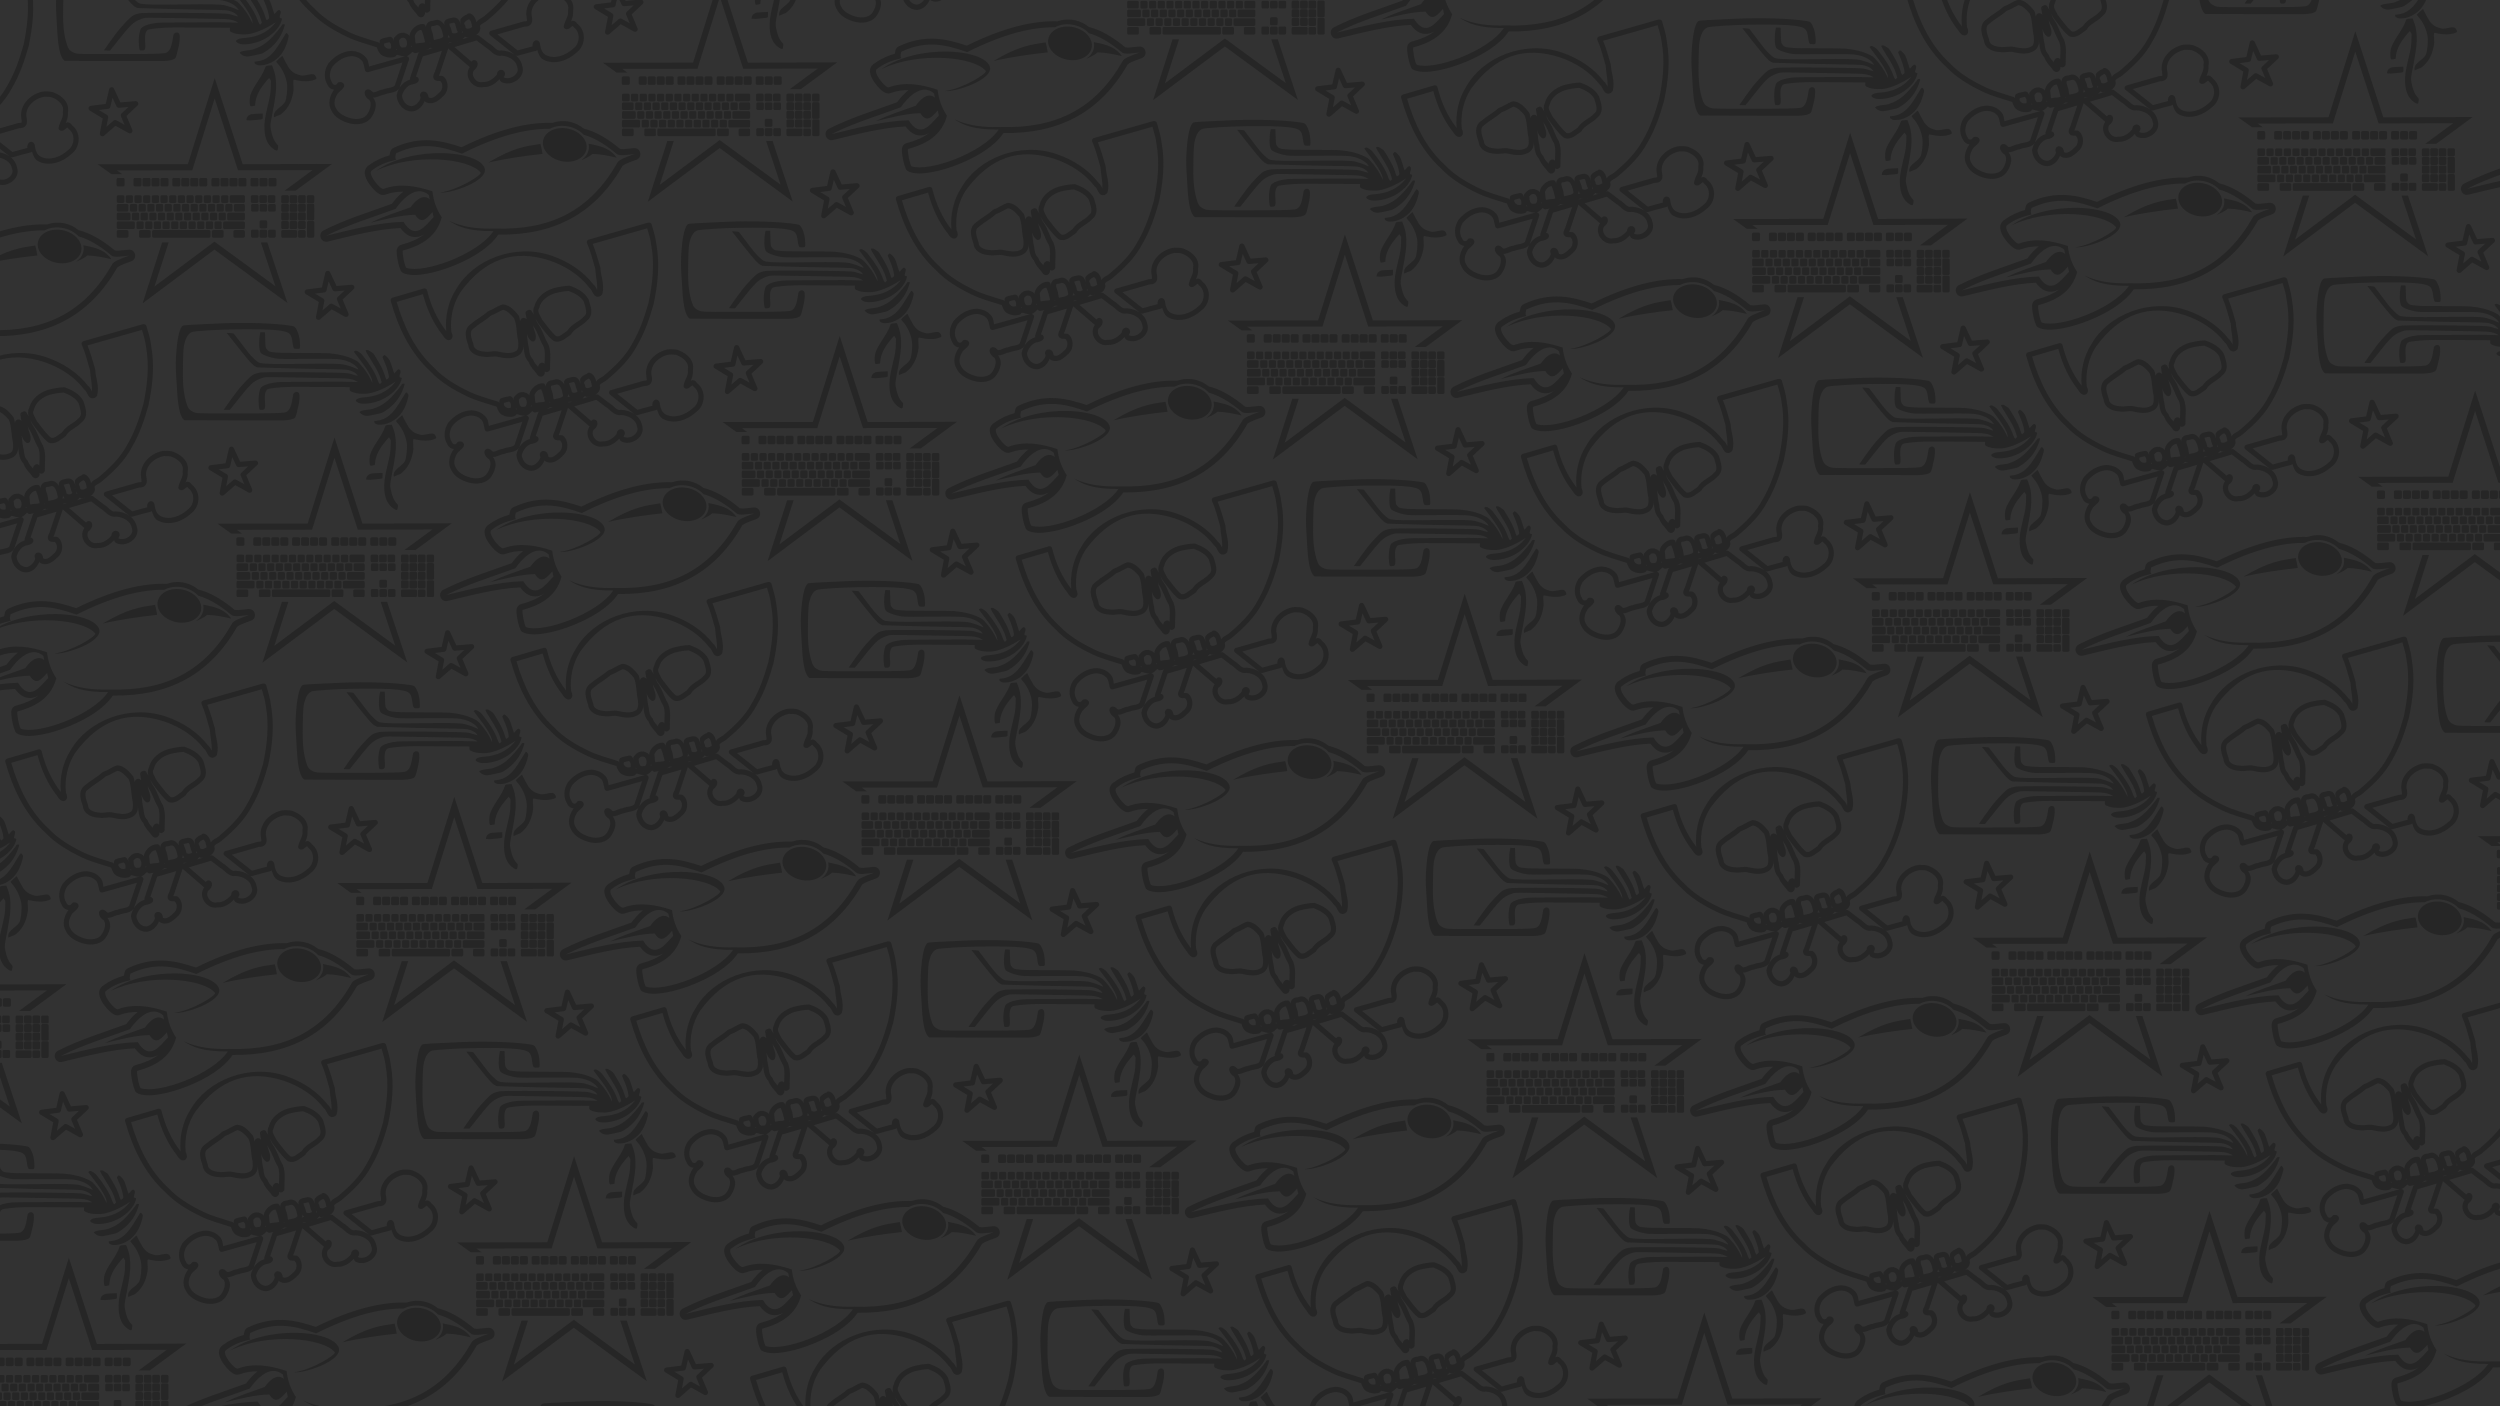 <?xml version="1.0" encoding="UTF-8" standalone="no"?>
<svg viewBox="0 0 1920 1080" width="1920" height="1080" xmlns="http://www.w3.org/2000/svg" xmlns:xlink="http://www.w3.org/1999/xlink">
    <defs>
        <path id="chaosknoten" d="m 64.263,0.205 c -9.511,-0.314 -20.013,-0.274 -30.109,0.164 C 12.687,1.3 6.07,1.702 5.439,2.115 c -2.293,1.503 -3.999,8.13 -4.937,19.184 -0.622,7.325 -0.657,12.226 -0.148,20.055 0.256,3.943 0.573,9.136 0.703,11.539 0.346,6.397 0.967,11.075 2.043,15.348 0.623,2.476 2.024,5.322 2.941,5.977 l 0.73,0.519 36.297,0.113 c 19.963,0.063 37.557,0.081 39.098,0.039 5.02,-0.135 8.36,-0.939 9.492,-2.285 0.58,-0.69 1.576,-4.209 2.664,-9.406 0.844,-4.031 0.983,-7.934 0.324,-9.141 -0.733,-1.343 -2.458,-1.484 -3.773,-0.309 -0.648,0.579 -0.707,0.78 -1.195,4.106 -1.046,7.129 -2.868,10.428 -6.047,10.945 -3.417,0.556 -12.109,0.718 -38.434,0.727 -30.373,0.01 -29.174,0.063 -32.234,-1.43 -2.752,-1.343 -3.815,-2.912 -5.09,-7.539 -2.111,-7.657 -2.67,-14.817 -2.324,-29.602 0.241,-10.283 0.406,-12.386 1.219,-15.59 1.061,-4.181 2.791,-6.927 5.109,-8.101 0.895,-0.453 1.718,-0.607 4.602,-0.867 11.668,-1.051 23.296,-1.514 38.352,-1.527 15.492,-0.014 23.279,0.435 28.398,1.645 4.583,1.083 5.657,2.51 6.445,8.574 0.372,2.858 0.827,4.311 1.465,4.652 0.441,0.236 2.942,0.288 3.723,0.078 0.61,-0.164 0.698,-1.057 0.48,-4.844 -0.2,-3.48 -0.97,-6.576 -2.312,-9.297 -1.328,-2.692 -1.836,-3.08 -4.602,-3.519 -6.132,-0.974 -14.653,-1.639 -24.164,-1.953 z m 0.68,6.98 -0.234,1.176 c -1.034,5.179 -0.909,11.667 0.27,14.051 0.41,0.829 0.763,1.146 2.059,1.84 2.161,1.157 5.833,2.335 9.117,2.926 2.479,0.446 3.514,0.499 10.156,0.504 4.066,0 9.713,-0.035 12.547,-0.082 9.077,-0.149 23.003,-0.038 25.43,0.203 6.058,0.602 10.896,2.499 14.146,5.539 1.036,0.969 1.913,2.217 1.703,2.426 -0.048,0.048 -0.83,-0.268 -1.738,-0.703 -2.152,-1.032 -5.594,-2.228 -8.398,-2.918 -3.512,-0.864 -11.049,-1.028 -33.533,-0.723 -19.394,0.263 -28.068,0.109 -31.258,-0.562 -1.656,-0.348 -2.587,-0.966 -5.238,-3.461 -2.677,-2.52 -4.411,-4.625 -10.23,-12.41 -2.702,-3.615 -5.059,-6.686 -5.234,-6.824 -0.32,-0.252 -5.359,-0.663 -5.359,-0.438 0,0.067 3.966,5.089 8.812,11.16 9.125,11.432 10.975,13.467 13.289,14.621 l 1.312,0.652 8.852,0.273 c 18.891,0.585 25.994,0.755 41.785,0.988 17.512,0.259 18.548,0.331 21.615,1.48 1.836,0.688 3.592,1.839 4.383,2.875 0.336,0.441 0.569,0.842 0.516,0.894 -0.052,0.052 -1.335,-0.3 -2.856,-0.781 -4.909,-1.555 -4.437,-1.512 -21.643,-1.812 -20.281,-0.354 -46.467,-0.367 -49.652,-0.024 -2.675,0.288 -5.413,1.171 -6.961,2.246 -2.081,1.445 -7.582,7.215 -11.348,11.9 -1.829,2.276 -10.049,13.687 -10.266,14.25 -0.107,0.281 0.235,0.332 2.211,0.332 h 2.344 l 6.734,-8.457 c 6.244,-7.839 8.872,-10.79 11.149,-12.52 2.253,-1.712 4.912,-2.989 7.953,-3.824 1.721,-0.473 3.552,-0.481 23.637,-0.082 7.27,0.145 19.269,0.355 26.662,0.469 13.553,0.208 14.966,0.297 18.051,1.129 1.567,0.423 4.184,1.683 3.961,1.906 -0.053,0.053 -2.908,-0.018 -6.348,-0.156 -4.004,-0.161 -10.809,-0.199 -18.914,-0.105 -6.962,0.08 -17.448,0.142 -23.303,0.137 -6.065,-0.01 -11.657,0.093 -12.996,0.23 -5.464,0.559 -9.371,1.676 -11.711,3.352 -1.11,0.795 -1.297,1.048 -1.73,2.352 -1.081,3.25 -1.417,8.087 -0.871,12.535 0.372,3.037 0.373,3.035 2.051,3.035 0.874,0 1.59,-0.126 1.879,-0.328 0.796,-0.555 1.066,-2.076 0.84,-4.664 -0.363,-4.157 -0.248,-7.042 0.34,-8.531 0.873,-2.211 1.331,-2.553 3.941,-2.934 5.531,-0.807 12.034,-1.238 18.719,-1.238 2.891,-4e-4 13.524,0.051 23.629,0.113 l 18.369,0.113 -0.061,0.949 c -0.098,1.633 0.074,1.937 1.41,2.527 2.415,1.068 4.501,1.488 7.996,1.609 2.545,0.088 3.798,0.026 5.488,-0.273 5.633,-0.999 13.067,-4.269 19.891,-8.746 0.622,-0.408 0.605,-0.358 -0.258,0.684 -5.495,6.639 -13.063,10.275 -23.066,11.078 -3.221,0.259 -4.766,0.627 -5.934,1.414 -1.069,0.72 -1.026,1.414 0.133,2.207 1.508,1.033 3.272,1.388 6.309,1.262 6.121,-0.254 12.576,-2.383 17.551,-5.789 5.237,-3.585 8.555,-7.531 10.094,-12.004 0.521,-1.512 0.553,-2.094 0.113,-2.094 -0.179,0 -0.581,-0.119 -0.894,-0.262 -0.698,-0.318 -0.724,-0.799 -0.125,-2.539 0.581,-1.684 0.569,-2.532 -0.039,-3.18 -0.94,-1.001 -1.62,-0.673 -3.5,1.688 -0.407,0.511 -0.824,0.93 -0.922,0.93 -0.098,0 -0.755,-1.94 -1.461,-4.312 -0.706,-2.372 -1.602,-4.914 -1.992,-5.648 -0.762,-1.433 -2.548,-3.384 -3.59,-3.922 -0.616,-0.318 -0.665,-0.304 -1.289,0.395 -0.357,0.399 -0.648,0.859 -0.648,1.023 0,0.165 0.441,1.248 0.98,2.406 1.934,4.152 3.567,9.248 3.871,12.086 0.13,1.217 0.117,1.256 -0.699,1.973 -1.275,1.119 -1.282,1.116 -2.453,-2.68 -0.442,-1.432 -1.444,-3.909 -2.231,-5.504 -1.557,-3.156 -6.044,-10.768 -6.617,-11.223 -0.196,-0.155 -1.096,-0.783 -2,-1.398 -1.341,-0.913 -1.82,-1.117 -2.605,-1.117 -1.814,0 -1.79,0.074 2.363,6.742 5.443,8.739 6.858,11.508 8.152,15.988 l 0.578,2.004 -0.676,0.68 -0.68,0.676 -0.527,-0.555 c -0.29,-0.305 -0.855,-1.513 -1.254,-2.684 -1.782,-5.232 -5.607,-11.465 -11.727,-19.121 -1.199,-1.5 -3.84,-3.285 -4.863,-3.285 -0.582,0 -1.57,0.549 -1.57,0.871 0,0.096 1.071,1.53 2.379,3.184 7.018,8.873 11.499,16.295 11.68,19.34 l 0.082,1.363 -0.867,-1.902 c -1.904,-4.179 -5.234,-9.06 -8.672,-12.711 -1.827,-1.941 -2.114,-2.148 -4.676,-3.394 -5.284,-2.571 -11.353,-4.085 -18.938,-4.727 -1.617,-0.137 -9.855,-0.233 -19.828,-0.23 -16.161,0 -19.56,-0.091 -23.996,-0.688 -2.095,-0.281 -2.715,-0.566 -3.703,-1.692 -1.355,-1.544 -1.431,-1.917 -1.586,-7.926 -0.078,-3.019 -0.153,-5.516 -0.176,-5.547 -0.02,-0.031 -0.835,-0.055 -1.812,-0.055 z m 109.891,39.438 c -0.628,0 -1.03,0.111 -1.105,0.305 -0.367,0.958 -5.328,7.11 -7.738,9.598 -4.926,5.084 -8.726,7.521 -14.82,9.5 -0.555,0.18 -2.32,0.471 -3.922,0.644 -3.179,0.345 -4.934,0.784 -5.746,1.441 l -0.523,0.426 0.859,0.809 c 1.054,0.994 1.937,1.471 3.395,1.832 1.69,0.418 1.892,0.398 7.586,-0.789 5.063,-1.055 5.378,-1.153 7.035,-2.152 7.37,-4.446 12.527,-10.751 15.027,-18.371 1.109,-3.375 1.109,-3.242 -0.047,-3.242 z m 2.137,6.725 c -0.241,0.01 -1.159,1.352 -2.613,3.836 -4.518,7.719 -7.295,11.416 -10.5,13.98 -3.005,2.404 -6.054,3.654 -9.832,4.023 l -1.512,0.148 v 0.746 c 0,0.614 0.139,0.835 0.785,1.234 0.433,0.268 1.065,0.57 1.402,0.672 1.108,0.334 3.928,0.23 5.766,-0.211 6.605,-1.585 11.931,-5.915 15.105,-12.277 1.643,-3.294 3.366,-9.048 3.066,-10.242 -0.186,-0.741 -1.215,-1.919 -1.668,-1.91 z m -2.992,17.697 c -0.075,-0.237 -0.811,0.315 -2.496,1.875 -1.314,1.217 -2.391,2.312 -2.391,2.434 0,0.121 0.505,0.771 1.121,1.445 3.66,4.005 6.469,10.041 7.191,15.465 0.531,3.982 -0.283,11.645 -1.48,13.961 -0.556,1.076 -2.22,2.784 -4.141,4.25 -1.863,1.422 -3.367,2.957 -3.898,3.984 -0.443,0.858 -0.681,2.328 -0.496,3.066 l 0.145,0.57 1.285,-0.644 c 0.706,-0.354 1.843,-0.806 2.531,-1.004 1.025,-0.295 1.592,-0.681 3.152,-2.141 3.956,-3.701 6.367,-8.412 7.602,-14.848 0.406,-2.117 0.458,-2.888 0.309,-4.664 -0.265,-3.165 -0.247,-5.097 0.047,-5.391 0.196,-0.195 0.745,-0.144 2.242,0.207 4.861,1.141 9.71,1.087 13.391,-0.148 2.099,-0.704 2.259,-0.997 1.457,-2.652 -0.967,-1.997 -2.31,-2.268 -6.527,-1.316 -2.819,0.636 -4.496,0.704 -5.719,0.234 -0.465,-0.178 -1.299,-0.44 -1.852,-0.582 -2.369,-0.609 -4.78,-2.439 -6.598,-5.008 -0.84,-1.187 -4.579,-8.161 -4.875,-9.094 z m -8.109,7.109 -1.941,0.137 c -2.796,0.198 -2.867,0.239 -3.457,2.098 -0.72,2.271 -2.673,5.845 -5.672,10.367 -2.702,4.074 -4.591,7.581 -5.434,10.086 -0.621,1.847 -0.831,6.049 -0.387,7.731 0.333,1.258 0.387,1.275 2.746,0.785 l 1.172,-0.242 0.145,-1.719 c 0.375,-4.437 2.437,-9.207 6.066,-14.043 1.664,-2.218 4.403,-5.467 4.629,-5.492 0.073,-0.01 0.412,0.5 0.754,1.129 l 0.621,1.141 -0.109,4.293 c -0.128,4.936 -0.397,6.603 -2.406,14.934 -2.25,9.328 -2.772,13.269 -2.453,18.5 0.427,7.019 2.726,11.796 7.106,14.75 1.71,1.153 2.645,1.317 2.945,0.523 0.104,-0.277 0.262,-1.141 0.352,-1.922 0.157,-1.364 0.139,-1.449 -0.492,-2.129 -2.62,-2.821 -4.016,-6.038 -5.031,-11.59 -0.588,-3.215 -0.615,-2.979 1.363,-13.316 2.283,-11.927 2.863,-16.816 2.637,-22.293 -0.198,-4.794 -0.809,-7.753 -2.461,-11.961 z m -7.084,37.029 -0.84,0.01 c -0.462,0 -2.434,0.099 -4.383,0.207 -3.164,0.175 -3.676,0.26 -4.774,0.797 -1.415,0.693 -2.299,1.837 -2.484,3.215 l -0.121,0.898 0.981,0.086 c 1.971,0.175 2.367,0.158 6.453,-0.289 5.81,-0.635 5.168,-0.286 5.168,-2.797 z"  />
        <path id="fairydust" d="m 184.759,0.044 c -2.243,0.141 -4.447,0.584 -6.555,1.324 -18.901,-0.577 -41.463,4.772 -69.699,18.699 -14.592,-4.847 -31.198,-9.384 -52.266,0.492 -1.328,0.622 -2.28,1.839 -2.566,3.277 -0.094,0.475 -0.327,1.335 -0.492,2.457 -5.061,1.436 -10.32,3.58 -15.41,7.324 -1.695,0.84 -3.091,2.73 -3.457,4.394 -0.368,1.675 -0.114,3.035 0.227,4.242 0.681,2.414 1.922,4.471 3.336,6.453 1.414,1.983 3.002,3.791 4.625,5.234 0.811,0.722 1.609,1.357 2.621,1.906 1.012,0.549 2.413,1.476 4.969,0.586 0.027,-0.01 0.055,-0.018 0.082,-0.027 4.398,-1.627 8.909,-2.252 13.566,-2.183 -3.2,2.507 -6.116,5.702 -8.797,9.32 -17.349,6.336 -35.609,11.857 -52.402,20.379 -4.866,2.479 -2.148,9.864 3.164,8.598 19.405,-4.668 38.044,-9.594 55.816,-10.391 2.107,2.881 4.387,4.959 7.086,6.086 3.386,1.414 7.103,0.873 9.848,-0.48 0.445,-0.219 0.855,-0.475 1.273,-0.723 -4.299,3.425 -10.017,5.924 -17.465,7.941 -0.014,0.01 -0.029,0.01 -0.043,0.016 -2.414,0.679 -3.023,2.43 -3.269,3.168 -0.246,0.739 -0.268,1.167 -0.297,1.57 -0.058,0.807 -0.019,1.461 0.043,2.203 0.123,1.485 0.383,3.197 0.719,4.941 0.336,1.745 0.739,3.48 1.211,4.996 0.236,0.758 0.476,1.452 0.836,2.195 0.36,0.744 0.188,1.89 3.008,3 0.074,0.028 0.148,0.054 0.223,0.078 4.876,1.633 10.611,1.263 17.18,0.07 6.569,-1.195 13.879,-3.405 21.105,-6.363 13.565,-5.554 26.817,-13.423 33.68,-23.633 43.012,0.598 74.608,-16.08 95.639,-53.137 0.028,-0.05 0.056,-0.101 0.082,-0.152 -0.533,1.027 0.096,-0.033 1.973,-0.93 1.877,-0.897 4.755,-1.998 8.363,-3.27 5.096,-1.795 3.483,-9.382 -1.902,-8.949 -2.859,0.229 -5.765,0.678 -7.934,0.805 -2.169,0.127 -3.145,-0.785 -2.051,0.348 -0.114,-0.118 -0.234,-0.231 -0.359,-0.336 -10.508,-8.778 -19.713,-13.749 -28.191,-15.82 -3.064,-2.544 -6.743,-4.352 -10.736,-5.207 h -0.012 c -2.25,-0.476 -4.53,-0.64 -6.773,-0.5 z M 37.771,33.618 c 0.01,0 0.01,-0.023 0.02,-0.027 l -0.801,0.496 c 0.257,-0.199 0.523,-0.279 0.781,-0.469 z M 183.489,3.769 c 2.319,-0.237 4.776,-0.112 7.269,0.418 4.764,1.013 8.809,3.336 11.586,6.359 7.281,2.019 15.526,6.514 25.162,14.562 1.999,2.07 8.474,0.659 13.668,0.242 -7.324,2.582 -11.893,4.496 -12.895,6.426 -20.787,36.626 -50.892,52.076 -94.08,50.789 l 0.019,-0.025 c -12.772,0.383 -24.841,-0.91 -35.312,-5.988 6.447,4.284 14.303,8.103 34.078,7.965 -12.122,17.97 -53.515,32.689 -66.832,28.23 -1.36,-0.535 -3.647,-13.07 -2.688,-13.34 16.038,-4.344 26.113,-11.821 29.789,-25.508 -4.228,-6.449 -6.318,-12.819 -7.16,-19.984 -13.02,-4.293 -25.492,-6.284 -37.527,-1.832 -2.41,0.84 -13.172,-12.201 -8.762,-14.348 5.942,-4.594 12.183,-6.516 18.473,-8.027 -1.178,-1.359 -0.436,-3.217 -0.086,-4.973 20.595,-9.655 35.636,-4.751 50.625,0.285 27.674,-13.888 49.449,-19.243 67.406,-19.078 0.274,-0.148 0.551,-0.291 0.836,-0.426 1.927,-0.91 4.107,-1.509 6.426,-1.746 z m 0.172,1.695 c -2.139,0.219 -4.132,0.769 -5.871,1.59 -3.478,1.642 -5.916,4.336 -6.633,7.707 -0.717,3.371 0.413,6.831 2.922,9.746 2.509,2.916 6.391,5.243 11.035,6.23 4.644,0.988 9.139,0.439 12.617,-1.203 3.478,-1.642 5.92,-4.34 6.637,-7.711 0.717,-3.371 -0.419,-6.827 -2.928,-9.742 -2.509,-2.915 -6.389,-5.243 -11.033,-6.23 -2.322,-0.494 -4.607,-0.606 -6.746,-0.387 z m 22.346,11.894 c 0.337,1.578 0.365,3.203 0.022,4.82 -0.645,3.032 -2.481,5.564 -5.035,7.402 -0.106,0.152 -0.184,0.26 -0.293,0.418 2.353,-1.329 5.367,-2.127 8.258,-4.789 6.876,0.18 12.469,1.494 18.684,2.883 -4.285,-6.105 -10.277,-8.242 -16.43,-9.648 -1.736,-0.397 -3.476,-0.732 -5.203,-1.086 z m -36.908,0.188 c -11.184,1.669 -20.965,2.824 -40.109,14.336 12.739,-3.006 28.533,-5.279 41.691,-6.672 -0.473,-2.837 -1.044,-5.484 -1.582,-7.664 z m -75.828,7.051 c -16.639,-0.263 -36.196,3.601 -50.312,13.469 28.56,-13.756 71.287,-9.571 80.137,1.41 1.255,2.015 -17.66,13.648 -31.305,15.438 7.926,0.963 36.791,-8.695 34.496,-18.395 -1.208,-4.728 -8.041,-8.393 -17.656,-10.352 -4.589,-0.935 -9.813,-1.482 -15.359,-1.57 z m -15.492,29.404 c 1.889,0.32 3.742,1.2 5.527,2.746 l 0.715,3.273 c -1.021,-0.874 -2.078,-1.38 -3.156,-1.562 -3.894,-0.66 -8.043,2.815 -11.539,7.734 -10.332,3.798 -21.057,6.991 -30.688,11.867 11.667,-2.798 23.067,-5.875 34.199,-6.125 5.198,8.438 9.631,1.828 13.344,-2.066 l 0.848,3.867 c -6.443,6.753 -14.144,18.32 -23.164,3.648 -19.282,0.441 -39.028,5.786 -59.238,10.648 16.684,-8.466 35.266,-14.013 53.164,-20.609 6.059,-8.538 13.243,-14.564 19.988,-13.422 z" />
        <path id="pesthorn" d="m 197.656,0.001 c -15.186,4.337 -30.375,8.67 -45.561,13.008 -1.164,0.332 -1.769,1.613 -1.285,2.723 2.748,6.199 4.438,12.971 6.363,19.723 0.292,6.007 1.879,11.211 1.398,16.086 -0.283,-0.54 -0.556,-1.076 -0.918,-1.711 -0.517,-0.906 -1.097,-1.899 -2.289,-2.59 l 0.602,0.523 c -8.167,-10.711 -19.76,-18.042 -32.246,-22.352 l -0.016,-0.016 c -28.33,-9.743 -60.391,2.967 -73.434,25.812 -6.085,9.409 -8.559,20.996 -7.559,32.066 -7.153,-9.146 -11.922,-19.927 -14.723,-31.273 -0.276,-1.102 -1.414,-1.754 -2.504,-1.433 -8.009,2.355 -16.04,4.679 -24.051,7.055 -1.044,0.308 -1.65,1.395 -1.363,2.445 5.556,20.032 14.861,39.875 30.609,54.289 7.902,8.37 17.848,14.149 27.875,18.984 7.481,3.613 15.349,5.494 22.832,7.969 0.823,2.605 2.02,5.138 4.289,6.348 2.886,1.538 6.34,1.993 9.422,0.977 0.484,-0.155 0.89,-0.489 1.137,-0.934 0.311,-0.567 0.353,-0.514 0.476,-0.543 0.124,-0.024 0.551,-0.017 1.215,0.176 1.164,0.335 3.06,1.013 5.184,0.93 l -27.703,7.797 c -0.373,-2.317 -0.426,-5.373 -3.219,-7.801 -2.68,-2.744 -6.158,-3.839 -9.594,-4.16 h -0.016 c -0.077,0.055 -0.15,0.115 -0.219,0.18 l 0.012,-0.191 c -7.363,0.117 -13.63,4.24 -18.043,9.449 -0.058,0.065 -0.111,0.135 -0.16,0.207 -3.142,4.886 -3.891,11.301 -0.574,16.562 0.92,2.139 2.906,3.352 4.996,3.594 -0.045,0.056 -0.113,0.093 -0.16,0.148 -0.047,0.052 -0.091,0.107 -0.133,0.164 -3.016,4.385 -4.941,10.63 -1.645,15.961 2.643,5.361 8.448,8.079 13.465,9.473 h 0.016 c 2.995,0.823 6.435,1.053 9.691,0.277 3.239,-0.771 6.33,-2.68 8.109,-5.973 1.308,-2.057 2.374,-4.664 2.664,-7.414 0.247,-2.346 -0.668,-4.72 -2.141,-6.754 0.108,0.011 0.206,0.138 0.312,0.141 1.219,0.029 2.284,-0.289 3.27,-0.644 1.97,-0.71 3.773,-1.541 4.668,-1.57 0.28,-0.01 0.555,-0.072 0.809,-0.191 1.152,-0.563 3.144,-0.874 5.219,-1.344 2.075,-0.47 4.478,-1.176 5.906,-3.394 0.095,-0.139 0.173,-0.29 0.231,-0.449 2.42,-7.221 4.826,-14.443 7.246,-21.664 0.313,-1.211 -0.549,-2.409 -1.797,-2.496 2.081,-0.792 3.26,-2.374 4.039,-3.035 0.409,-0.348 0.603,-0.382 0.539,-0.379 -0.061,7e-4 -0.022,-0.096 0.508,0.433 0.542,0.547 1.351,0.734 2.078,0.48 0.654,-0.222 1.748,-0.334 2.633,-0.461 -0.363,0.183 -0.661,0.472 -0.856,0.828 -2.11,6.259 -4.23,12.514 -6.34,18.773 0.01,0.084 0.018,0.168 0.035,0.25 -0.019,0.098 -0.05,0.219 -0.059,0.297 -0.01,0.111 -0.014,0.202 -0.01,0.281 0.013,0.16 0.029,0.28 0.066,0.426 0,0.01 0.014,0.015 0.02,0.031 -0.11,0.013 -0.218,0.035 -0.324,0.066 -5.33,1.657 -8.994,6.681 -10.016,11.879 -0.038,0.19 -0.049,0.385 -0.031,0.578 0.577,5.988 4.937,11.819 11.602,11.984 h 0.18 c 4.808,-0.34 8.177,-4.072 9.77,-8.113 0.053,0.176 0.131,0.345 0.231,0.5 2.892,1.984 6.242,1.427 8.711,0.07 2.469,-1.357 4.471,-3.395 5.973,-4.883 0.013,-0.012 0.026,-0.023 0.039,-0.035 1.877,-1.958 2.7,-4.652 2.637,-7.293 -0.063,-2.641 -1.044,-5.365 -3.238,-7.152 -0.338,-0.271 -0.755,-0.424 -1.188,-0.438 -0.961,-0.031 -1.714,-0.037 -2.289,-0.066 0.143,-0.393 0.235,-0.72 0.652,-1.516 0.051,-0.095 0.094,-0.195 0.129,-0.297 2.127,-6.383 4.263,-12.762 6.391,-19.145 5.491,4.725 10.982,9.466 16.473,14.191 0.053,0.02 0.106,0.039 0.16,0.055 -5.07,7.01 2.071,17.172 10.351,15.418 5.094,0.236 9.4,-2.748 12.43,-6.074 0.334,0.65 0.522,1.424 1.051,1.824 0.914,0.691 1.955,1.04 2.988,1.234 2.052,0.386 4.135,0.184 5.856,-0.453 2.49,-0.825 4.824,-2.447 6.387,-4.688 1.539,-2.207 2.179,-5.173 1.176,-8.098 -0.728,-3.776 -3.029,-6.768 -5.965,-8.711 -2.995,-1.982 -6.582,-3.037 -10.023,-3.195 -0.188,-0.01 -0.376,0.01 -0.559,0.051 -1.38,0.327 -2.372,-0.203 -3.863,-1.395 -1.491,-1.194 -3.092,-2.995 -5.297,-4.191 l 0.27,0.172 c -2.66,-2.037 -5.332,-4.072 -7.992,-6.109 -0.225,-0.171 -0.483,-0.292 -0.758,-0.355 -0.337,-0.077 -0.689,-0.065 -1.02,0.035 -0.186,0.056 -0.371,0.116 -0.559,0.172 1.828,-1.119 3.51,-2.932 3.582,-5.527 0.01,-0.229 -0.027,-0.458 -0.098,-0.676 -0.24,-0.731 -0.163,-1.018 -0.051,-1.285 0.114,-0.267 0.391,-0.601 0.926,-1.004 1.067,-0.803 2.971,-1.573 4.629,-2.988 l 0.02,-0.018 c 8.836,-7.402 17.44,-15.615 22.996,-26.246 5.859,-10 9.628,-21.038 12.688,-31.98 0.011,-0.044 0.02,-0.088 0.027,-0.133 3.137,-14.837 4.845,-30.283 2.074,-45.57 -0.56,-5.446 -2.39,-10.8 -3.644,-15.383 -0.275,-0.748 -0.968,-1.261 -1.764,-1.307 z m -0.6,4.332 c 1.208,4.218 2.643,8.626 3.066,12.799 0.01,0.05 0.019,0.099 0.031,0.148 2.661,14.556 1.033,29.512 -2.051,44.109 -3.019,10.781 -6.685,21.49 -12.274,31.012 -0.022,0.03 -0.043,0.061 -0.062,0.092 -5.163,9.892 -13.352,17.786 -22.062,25.082 -0.01,0 -0.012,0.01 -0.018,0.012 -0.899,0.771 -2.742,1.557 -4.441,2.836 -0.519,0.392 -0.917,1.048 -1.359,1.621 -0.127,-0.508 -0.165,-0.866 -0.332,-1.383 -0.676,-2.072 -1.956,-4.368 -4.492,-5.328 -1.12,-0.424 -2.359,0.225 -2.648,1.387 l 0.164,-0.652 c -1.588,0.736 -3.304,1.614 -4.539,3.18 -0.916,1.162 -0.354,2.984 -0.199,4.668 -0.189,-0.696 -0.266,-1.074 -0.551,-1.805 -0.392,-1.004 -0.95,-2.067 -2.039,-2.844 -1.089,-0.777 -2.636,-1.008 -4.117,-0.641 -0.03,0.01 -0.06,0.012 -0.09,0.02 -0.264,0.079 -1.042,0.217 -1.836,0.445 -1.601,0.214 -3.089,0.992 -3.742,2.309 -0.494,0.997 -0.274,1.891 -0.117,2.766 -1.353,-2.062 -3.314,-4.099 -6.25,-3.91 -0.135,0.01 -0.268,0.031 -0.398,0.066 -0.96,0.26 -1.786,0.547 -2.5,0.707 l 0.488,-0.039 c -1.484,-0.029 -2.845,0.336 -3.848,1.172 -1.003,0.836 -1.508,2.022 -1.674,3.117 -0.143,0.942 0.302,1.692 0.455,2.574 -0.447,-1.206 -0.428,-2.409 -1.125,-3.539 -0.35,-0.565 -0.959,-0.92 -1.623,-0.945 -2.459,-0.093 -4.732,1.012 -6.555,2.547 -1.822,1.535 -3.268,3.547 -3.727,5.867 -0.05,0.305 -0.029,0.618 0.062,0.914 -0.89,-1.147 -2.235,-1.956 -3.809,-2.281 -0.138,-0.137 -0.294,-0.252 -0.465,-0.344 -0.038,0 -0.053,0.023 -0.086,0.02 -0.023,0 -0.028,-0.026 -0.043,-0.027 v 0.045 c -0.075,-0.01 -0.119,0.043 -0.191,0.035 l 0.016,-0.09 c -0.041,0.039 -0.08,0.079 -0.117,0.121 -1.601,-0.118 -3.125,0.187 -4.223,0.914 -1.209,0.801 -2.053,1.805 -2.863,2.719 -0.311,0.354 -0.486,0.806 -0.496,1.277 0,0.389 0.228,0.925 0.246,1.355 -0.639,-1.151 -0.933,-2.526 -2.297,-3.078 -0.438,-0.179 -0.925,-0.197 -1.375,-0.051 -1.493,0.489 -3.81,0.524 -6.215,1.672 -0.342,0.162 -0.63,0.418 -0.832,0.738 -0.557,0.877 -0.287,1.811 -0.395,2.754 -0.136,-0.348 -0.368,-0.652 -0.668,-0.875 -7.756,-2.58 -15.511,-4.459 -22.547,-7.857 -9.859,-4.754 -19.373,-10.323 -26.758,-18.164 -0.033,-0.035 -0.067,-0.069 -0.102,-0.102 -14.528,-13.265 -23.298,-31.687 -28.789,-50.625 6.705,-1.981 13.423,-3.942 20.145,-5.914 3.007,11.241 7.734,22.082 15.078,31.312 0.013,0.024 0.034,0.035 0.047,0.059 0.703,1.254 1.454,2.211 2.308,2.898 0.872,0.702 1.997,1.343 3.41,0.844 0.706,-0.25 1.303,-0.86 1.586,-1.461 0.283,-0.601 0.344,-1.187 0.324,-1.762 -0.031,-0.942 -0.44,-1.968 -0.91,-3.055 -1.136,-10.463 1.293,-21.638 7.023,-30.465 0.03,-0.043 0.059,-0.087 0.086,-0.133 18.668,-25.457 41.096,-33.112 68.699,-23.973 11.872,4.104 22.745,11.046 30.332,20.996 0.165,0.206 0.37,0.377 0.602,0.504 -0.01,0 0.404,0.413 0.801,1.109 0.398,0.697 0.822,1.605 1.34,2.488 0.517,0.883 1.082,1.902 2.481,2.438 0.7,0.268 1.59,0.263 2.316,-0.012 0.727,-0.275 1.295,-0.741 1.824,-1.301 0.235,-0.247 0.403,-0.549 0.488,-0.879 1.818,-7.207 -1.309,-13.799 -1.504,-19.598 0,-0.164 -0.025,-0.326 -0.066,-0.484 -1.706,-5.979 -3.462,-12.165 -5.877,-18.168 13.958,-3.987 27.919,-7.978 41.877,-11.965 z m -59.85,44.09 c -4.17,0.131 -8.211,0.948 -12.09,1.934 -0.034,0.01 -0.068,0.02 -0.102,0.031 -6.376,2.019 -12.732,6.605 -14.547,13.758 -1.289,2.465 -1.054,5.077 -0.246,7.094 0.833,2.079 2.046,3.825 2.703,5.281 0.067,0.158 0.153,0.306 0.258,0.441 3.559,4.405 6.823,9.692 11.691,13.664 0.166,0.134 0.351,0.241 0.551,0.317 2.757,1.063 5.446,0.127 7.484,-1.09 2.038,-1.217 3.752,-2.752 5.106,-3.586 0.29,-0.176 0.531,-0.424 0.699,-0.719 1.192,-2.119 3.119,-3.582 5.406,-5.098 2.201,-1.459 4.691,-2.984 6.774,-5.27 2.803,-2.195 3.5,-5.463 3.184,-8.266 -0.319,-2.823 -1.367,-5.479 -1.918,-7.543 -0.041,-0.142 -0.097,-0.28 -0.168,-0.41 -2.913,-5.577 -8.83,-8.54 -14.043,-10.432 -0.238,-0.082 -0.49,-0.117 -0.742,-0.105 z m -0.359,4.066 c 4.703,1.746 9.45,4.337 11.543,8.277 0.633,2.278 1.485,4.625 1.707,6.586 0.234,2.071 0.035,3.421 -1.66,4.723 -0.106,0.081 -0.205,0.173 -0.293,0.273 -1.569,1.802 -3.833,3.164 -6.238,4.758 -2.233,1.48 -4.554,3.283 -6.242,5.938 -1.729,1.108 -3.32,2.488 -4.805,3.375 -1.472,0.879 -2.554,1.118 -3.754,0.742 -3.976,-3.37 -7.088,-8.112 -10.715,-12.617 -0.849,-1.782 -1.899,-3.393 -2.457,-4.785 -0.597,-1.49 -0.751,-2.488 0.024,-3.856 0.097,-0.172 0.168,-0.358 0.211,-0.551 1.239,-5.473 6.449,-9.361 12.008,-11.133 3.57,-0.905 7.132,-1.568 10.672,-1.73 z M 86.298,62.79 c -0.372,0.02 -0.731,0.143 -1.037,0.355 l 0.16,-0.238 c -3.929,1.485 -6.901,3.848 -10.121,4.894 -0.283,0.089 -0.544,0.239 -0.762,0.441 -3.602,3.422 -8.635,5.872 -12.992,9.645 -3.143,2.071 -4.079,5.481 -3.856,8.48 0.224,2.999 1.316,5.863 2.059,8.117 l -0.098,-0.473 c 0.247,3.329 2.405,5.752 4.863,7.094 2.425,1.324 5.186,1.817 7.594,1.91 2.009,0.322 3.878,0.094 5.519,-0.082 1.694,-0.181 3.153,-0.281 4.371,0.031 0.025,0.011 0.049,0.021 0.074,0.031 4.36,0.929 9.889,2.138 14.777,-0.285 2.726,-1.08 4.313,-3.341 4.863,-5.606 0.286,-1.178 0.12,-2.231 0.121,-3.367 0.133,1.261 0.161,2.232 0.473,3.535 0.327,3.222 0.976,6.877 3.758,9.801 1.347,3.839 4.091,6.422 6.055,8.844 0.379,0.662 0.779,1.214 1.328,1.66 0.549,0.446 1.359,0.803 2.215,0.715 0.856,-0.088 1.53,-0.589 1.93,-1.078 0.4,-0.488 0.604,-0.993 0.754,-1.508 0.128,-0.438 4e-4,-0.927 0.023,-1.387 0.384,0.199 0.689,0.482 1.219,0.48 0.897,0 1.713,-0.481 2.258,-1.027 0.39,-0.393 0.599,-0.931 0.578,-1.484 -0.215,-5.625 1.287,-12.284 -1.281,-18.805 -0.045,-0.118 -0.101,-0.232 -0.168,-0.34 -2.665,-4.223 -3.975,-9.931 -7.418,-14.965 -0.038,-0.055 -0.078,-0.109 -0.121,-0.16 -0.913,-1.088 -1.513,-2.78 -2.176,-4.699 -0.537,-1.555 -1.423,-3.189 -2.59,-4.684 0,-0.036 -0.011,-0.063 -0.021,-0.102 -0.026,-0.111 -0.107,-0.348 -0.109,-0.352 0,-0.01 -0.527,-0.757 -0.531,-0.762 0,0 -0.782,-0.428 -0.789,-0.43 -0.01,0 -0.455,-0.081 -0.621,-0.078 -0.166,0 -0.292,0.017 -0.398,0.039 -0.212,0.044 -0.336,0.096 -0.441,0.141 -0.419,0.176 -0.552,0.293 -0.688,0.379 -0.136,0.086 -0.301,0.148 0.012,0.031 0.079,-0.03 0.193,-0.078 0.441,-0.1 0.023,0 0.055,-1e-4 0.09,0 -0.885,-0.01 -1.669,0.573 -1.926,1.42 -0.03,0.135 -0.026,0.376 -0.016,0.621 h -0.031 c 0,0.044 0.016,0.075 0.02,0.117 0,0.046 -0.01,0.052 0,0.104 0.019,0.104 0.076,0.338 0.078,0.342 1e-4,10e-5 -3e-4,0.011 0,0.012 0.175,1.559 0.462,2.841 0.781,4.254 -0.812,-0.768 -1.936,-1.472 -3.117,-1.039 -1.361,0.498 -1.957,1.779 -2.105,2.977 -0.071,0.57 0.226,1.259 0.328,1.883 -0.37,-2.26 -0.208,-4.327 -1.219,-6.551 -0.075,-0.167 -0.172,-0.324 -0.289,-0.465 -2.666,-3.155 -6.282,-7.814 -11.82,-8.289 z m -0.1,4.162 c 3.113,0.419 6.068,3.497 8.629,6.512 2.149,4.944 1.718,11.13 3.117,17.398 0.14,1.904 0.236,3.854 -0.113,5.289 -0.35,1.439 -0.858,2.296 -2.461,2.906 -0.07,0.022 -0.14,0.048 -0.207,0.078 -3.213,1.646 -7.817,0.882 -12.168,-0.043 -2.086,-0.536 -4.049,-0.323 -5.789,-0.137 -1.74,0.186 -3.282,0.352 -4.578,0.121 -0.093,-0.02 -0.187,-0.033 -0.281,-0.039 -1.932,-0.066 -4.244,-0.535 -5.914,-1.449 -1.67,-0.911 -2.646,-2.001 -2.785,-3.867 -0.012,-0.165 -0.045,-0.328 -0.098,-0.484 -0.778,-2.363 -1.717,-4.989 -1.879,-7.16 -0.162,-2.171 0.167,-3.591 2.074,-4.848 0.077,-0.055 0.15,-0.115 0.219,-0.18 3.728,-3.289 8.761,-5.748 12.992,-9.645 3.611,-1.272 6.419,-3.253 9.242,-4.453 z m 19.734,0.475 c 0.023,0 0.091,2e-4 0.09,0 -0.01,-0.001 0.717,0.273 0.711,0.27 -0.01,0 0.637,0.674 0.633,0.668 0,0 0.169,0.355 0.168,0.352 -0.001,0 0.063,0.226 0.078,0.32 v 0.047 c -0.14,-0.859 -0.819,-1.528 -1.68,-1.656 z m -1.215,1.316 c 0.04,0.283 0.139,0.555 0.293,0.797 l -0.223,-0.012 c -0.023,-0.068 -0.033,-0.111 -0.051,-0.16 -0.019,-0.102 -0.033,-0.186 -0.031,-0.266 -0.011,-0.156 -0.01,-0.269 0.012,-0.359 z m 4.656,9.77 c 0.363,0.709 0.453,1.423 1.008,2.084 l -0.121,-0.16 c 2.805,4.101 4.143,9.578 7.156,14.508 1.545,3.924 0.923,8.733 0.777,13.5 -0.312,-0.351 -0.652,-0.78 -1.52,-0.922 -1.003,-0.165 -2.057,0.509 -2.492,1.094 -0.436,0.585 -0.661,1.161 -0.898,1.918 0.037,0.133 0.089,0.261 0.152,0.383 -1.561,-1.794 -3.371,-3.553 -3.918,-5.5 -0.096,-0.338 -0.279,-0.646 -0.531,-0.891 -1.976,-1.941 -2.389,-4.489 -2.715,-7.707 -0.01,-0.093 -0.027,-0.186 -0.051,-0.277 -0.818,-3.261 -1.232,-7.325 -1.578,-11.184 0.608,1.938 1.397,4.045 3.402,5.539 1.038,0.767 2.519,0.366 3.027,-0.82 0.932,-2.202 0.321,-4.34 -0.266,-6.18 -0.586,-1.839 -1.236,-3.549 -1.32,-4.688 4e-4,-0.024 4e-4,-0.048 0,-0.072 -0.027,-0.232 -0.082,-0.398 -0.113,-0.625 z m 104.342,18.703 -0.01,0.01 h 0.012 z m 0.055,0.016 v 0.027 c -0.021,-0.01 -0.041,-0.016 -0.062,-0.023 -0.138,0.097 -0.262,0.211 -0.371,0.34 l -0.027,-0.324 c -4.449,0.758 -8.757,2.972 -11.984,6.242 -3.228,3.27 -5.384,7.695 -5.144,12.656 0,0.048 0.01,0.096 0.016,0.144 0.253,2.102 0.601,3.959 0.488,4.555 -0.056,0.298 -0.01,0.208 -0.156,0.301 -0.152,0.092 -0.743,0.302 -1.93,0.281 -0.194,0 -0.387,0.019 -0.574,0.07 -8.279,2.371 -16.569,4.742 -24.848,7.113 -1.572,0.446 -1.975,2.486 -0.691,3.496 6.439,5.119 12.885,10.233 19.324,15.352 0.492,0.39 1.139,0.526 1.746,0.367 4.734,-1.245 9.591,-2.764 14.023,-3.781 0.399,-0.102 0.756,-0.324 1.024,-0.637 0.926,2.718 1.671,5.592 4.434,7.262 0.026,0.016 0.052,0.032 0.078,0.047 4.387,2.37 9.321,2.486 13.844,1.285 4.468,-1.186 8.579,-3.663 11.801,-6.641 7.059,-5.208 7.732,-16.475 0.688,-22.074 -0.856,-1.21 -1.929,-2.208 -3.215,-2.336 -0.727,-0.073 -1.129,0.317 -1.688,0.531 0.203,-0.473 0.285,-0.817 0.492,-1.32 0.802,-1.958 1.367,-4.314 1.082,-6.871 0.775,-3.545 -0.368,-6.912 -2.406,-9.426 -2.058,-2.537 -4.888,-4.366 -7.699,-5.476 -3.035,-1.554 -6.062,-1.026 -8.242,-1.16 z m 0.102,4.031 c 2.646,0.124 4.838,-0.129 6.359,0.672 0.072,0.038 0.146,0.072 0.223,0.102 2.238,0.865 4.623,2.455 6.16,4.352 1.538,1.896 2.243,3.922 1.684,6.188 -0.07,0.276 -0.081,0.563 -0.031,0.844 0.308,1.702 -0.153,3.329 -0.93,5.227 -0.777,1.898 -1.887,3.955 -2.328,6.406 -0.142,0.808 0.223,1.621 0.922,2.051 0.756,0.473 1.737,0.423 2.309,0.227 0.572,-0.197 0.939,-0.466 1.273,-0.715 0.67,-0.499 1.212,-1.006 1.676,-1.328 0.463,-0.323 0.719,-0.345 0.656,-0.352 -0.061,-0.01 0.059,-0.122 0.559,0.699 0.133,0.22 0.306,0.412 0.512,0.566 5.042,3.785 4.446,12.387 -0.555,16.016 -0.065,0.047 -0.128,0.098 -0.188,0.152 -2.77,2.589 -6.458,4.766 -10.238,5.77 -3.76,0.998 -7.534,0.84 -10.855,-0.934 -2.541,-1.562 -3.602,-3.898 -4.168,-7.164 l 0.02,0.16 c -0.124,-1.421 -0.221,-2.371 -1.059,-3.379 -0.419,-0.504 -1.32,-1.018 -2.203,-0.906 -0.883,0.112 -1.398,0.598 -1.723,1.004 -0.65,0.812 -0.872,1.65 -0.992,2.617 -0.039,0.324 0.088,0.715 0.094,1.062 -3.838,0.952 -7.747,2.1 -11.535,3.121 -5.164,-4.105 -10.332,-8.212 -15.496,-12.316 7.035,-2.015 14.082,-4.032 21.117,-6.047 l -0.59,0.082 c 1.617,0.029 2.952,-0.18 4.074,-0.863 1.122,-0.683 1.8,-1.909 2.004,-2.988 0.398,-2.104 -0.214,-3.929 -0.438,-5.621 -0.179,-3.709 1.386,-7.016 3.984,-9.648 2.568,-2.601 6.162,-4.422 9.703,-5.055 z m -61.73,18.475 c 0.639,0.479 1.226,0.96 1.617,2.16 0.36,1.105 0.624,2.496 0.922,3.836 -0.914,0.608 -2.161,1.321 -3.301,1.312 -0.715,0 -1.213,-0.196 -1.469,-0.402 -0.256,-0.204 -0.465,-0.426 -0.496,-1.262 -0.012,-0.348 -0.114,-0.688 -0.297,-0.984 -0.861,-1.362 -0.634,-1.778 0.074,-2.676 0.573,-0.726 1.802,-1.405 2.949,-1.984 z m -11.938,2.738 v 0 l -0.086,0.027 c 0.677,-0.168 0.709,-0.086 0.828,0 0.119,0.082 0.388,0.428 0.637,1.066 0.498,1.275 0.7,3.35 1.625,5.246 0.027,0.055 0.058,0.108 0.09,0.16 0.426,0.702 0.309,0.593 0.148,0.809 -0.16,0.215 -0.794,0.635 -1.598,0.797 -0.803,0.162 -1.699,0.066 -2.188,-0.156 -0.488,-0.223 -0.596,-0.299 -0.633,-0.875 0,-0.044 -0.01,-0.089 -0.016,-0.133 -0.293,-2.215 -1.477,-4.106 -1.82,-5.402 -0.171,-0.648 -0.071,-0.932 -0.117,-0.84 -0.048,0.092 -0.185,-0.014 0.676,-0.129 0.156,-0.02 0.31,-0.058 0.457,-0.113 0.246,-0.096 0.983,-0.158 2,-0.461 z m -12.793,1.805 c 1.472,-0.074 2.261,0.63 3.141,2.234 0.892,1.626 1.462,3.958 1.824,5.789 0.094,0.567 0.016,0.777 -0.144,1.02 -0.164,0.25 -0.527,0.567 -1.121,0.859 -1.189,0.584 -3.11,0.948 -4.66,1.234 -0.12,0.021 -0.237,0.052 -0.352,0.094 -0.865,0.332 -0.906,0.175 -0.808,0.234 0.098,0.057 -0.075,-0.06 -0.234,-0.644 -0.32,-1.174 -0.223,-3.361 -1.141,-5.445 -0.553,-1.249 -0.911,-2.95 -0.785,-3.781 0.062,-0.416 0.166,-0.545 0.281,-0.641 0.115,-0.096 0.388,-0.27 1.207,-0.254 0.159,0.01 0.317,-0.01 0.473,-0.039 0.896,-0.201 1.633,-0.459 2.32,-0.66 z m 18.023,1.258 c 0.01,0.275 0.261,0.411 0.305,0.676 0.063,0.114 -0.082,0.21 0,0.324 z m -29.879,2.326 c 1.281,2.696 2.088,5.908 2.859,9.24 -0.017,0.084 -0.015,0.201 -0.098,0.264 -0.133,0.102 -0.585,0.297 -1.262,0.408 -1.353,0.222 -3.296,0.074 -5.215,0.637 l 0.219,-0.064 c -0.801,0.14 -0.729,0.035 -0.738,0.027 -0.01,-0.01 -0.214,-0.343 -0.312,-1.043 -0.163,-1.168 -0.123,-3.017 -0.453,-4.82 0.23,-1.086 1.12,-2.505 2.348,-3.539 0.862,-0.726 1.769,-0.879 2.652,-1.109 z m 31.133,0.385 c 0.299,0.479 0.3,1.186 0.723,1.523 0.021,0.017 0.045,-3e-4 0.059,0.016 -0.333,0.176 -0.55,0.385 -0.801,0.602 0.149,-0.721 0.211,-1.379 0.02,-2.141 z m -10.375,3.412 c 0.457,0.722 0.707,1.58 1.387,1.98 -0.563,0 -1.196,0.158 -1.84,0.344 0.214,-0.765 0.585,-1.479 0.453,-2.324 z m 12.914,1.547 c -0.024,0.013 -0.117,-0.137 0.519,0.289 0.308,0.206 0.668,0.323 1.039,0.336 0.758,0.024 1.599,-0.393 2.414,-0.5 -1.954,0.585 -3.91,1.169 -5.863,1.754 0.394,-0.415 0.878,-0.864 1.149,-1.172 0.463,-0.527 0.771,-0.716 0.742,-0.707 z m -47.402,0.691 c 0.038,0.051 0.078,0.101 0.121,0.148 0.797,0.059 1.32,0.413 1.82,1.149 0.5,0.736 0.839,1.845 0.859,2.91 0.02,1.065 -0.286,2.044 -0.691,2.582 -0.408,0.538 -0.777,0.799 -1.805,0.723 -0.183,-0.012 -0.367,0.001 -0.547,0.039 -0.757,0.155 -1.072,0.046 -1.391,-0.152 -0.319,-0.199 -0.677,-0.605 -0.981,-1.254 -0.526,-1.121 -0.678,-2.82 -0.723,-4.211 0.516,-0.556 1.042,-1.164 1.438,-1.426 0.566,-0.375 0.962,-0.52 1.883,-0.387 z m 56.207,2.162 v 0.01 c 2.385,1.826 4.768,3.662 7.152,5.488 0.084,0.059 0.173,0.111 0.266,0.156 1.333,0.724 2.871,2.337 4.703,3.805 1.832,1.468 4.338,2.862 7.285,2.164 l -0.543,0.053 c 2.739,0.126 5.691,1.002 7.984,2.519 2.293,1.518 3.898,3.57 4.359,6.231 0.022,0.121 0.054,0.24 0.098,0.355 0.621,1.68 0.268,3.163 -0.734,4.602 -1.003,1.438 -2.714,2.665 -4.375,3.207 -0.029,0.01 -0.057,0.018 -0.086,0.027 -0.805,0.303 -2.539,0.487 -3.762,0.258 -0.612,-0.114 -1.088,-0.329 -1.309,-0.496 -0.13,-0.098 -0.109,-0.159 -0.137,-0.219 0.422,-0.804 0.964,-1.603 0.961,-2.422 -0.01,-1.247 -0.784,-2.632 -2.074,-3.051 -1.29,-0.419 -2.637,0.163 -3.438,1.09 -0.553,0.64 -0.688,1.623 -0.883,2.555 -2.523,3.073 -6.624,5.867 -10.348,5.582 -0.212,-0.016 -0.426,0 -0.633,0.055 -4.756,1.179 -9.396,-5.222 -6.449,-9.25 l -0.609,0.559 c 1.22,-0.711 2.107,-1.691 2.656,-2.691 0.55,-1 0.84,-1.999 0.656,-3.141 -0.091,-0.571 -0.345,-1.245 -0.992,-1.77 -0.646,-0.525 -1.61,-0.671 -2.297,-0.508 -0.625,0.148 -0.963,0.76 -1.414,1.117 -4.341,-3.736 -8.682,-7.471 -13.023,-11.207 5.66,-1.694 11.325,-3.38 16.984,-5.074 z m -14.395,1.022 -0.809,0.176 c 0.156,0 0.228,-0.123 0.379,-0.137 0.173,-0.063 0.254,0.041 0.43,-0.039 z m -52.606,0.324 c 0.488,0.342 0.988,0.888 1.258,2.031 0.216,0.916 0.1,1.824 0.031,2.715 -1.189,0.375 -2.691,0.448 -3.922,-0.473 -0.741,-0.556 -1.26,-1.262 -1.449,-1.883 -0.136,-0.446 0.052,-0.912 0.227,-1.391 1.033,-0.352 2.386,-0.642 3.852,-0.996 z m 48.399,0.047 c -0.571,0.171 -1.144,0.345 -1.715,0.516 -0.194,-0.027 -0.487,-0.064 -0.488,-0.064 0,1e-4 -0.457,0.097 -0.606,0.129 0.067,-0.061 0.177,-0.301 0.234,-0.33 0.161,-0.082 0.487,-0.145 1.09,-0.121 0.314,0.013 1.044,-0.166 1.484,-0.129 z m -17.254,0.176 c 0.089,0.153 0.178,0.291 0.289,0.438 -0.205,0.032 -0.404,0.095 -0.59,0.188 0.079,-0.232 0.257,-0.381 0.301,-0.625 z m 15.156,0.449 c -0.309,0.092 -0.617,0.189 -0.926,0.281 -0.051,0.052 -0.099,0.107 -0.144,0.164 0.098,-0.197 0.144,-0.2 0.219,-0.301 0.056,-0.024 0.146,-0.074 0.144,-0.074 -0.01,0 0.423,-0.042 0.707,-0.07 z m -1.34,0.725 c -0.069,0.068 -0.133,0.14 -0.191,0.217 v -0.031 c 0.068,-0.058 0.132,-0.119 0.191,-0.185 z m -27.965,1.285 c 0.146,0.275 0.134,0.564 0.352,0.82 -0.287,0.044 -0.437,0.212 -0.688,0.305 0.14,-0.374 0.254,-0.736 0.336,-1.125 z m 14.277,1.645 c 0.784,0.219 1.517,0.057 2.289,0.094 -1.639,0.48 -3.283,0.949 -4.922,1.43 0.944,-0.377 1.831,-0.778 2.633,-1.523 z m -26.094,0.73 c 0.196,0.322 0.472,0.592 0.723,0.887 -0.252,-0.01 -0.455,-0.097 -0.723,-0.059 0.037,-0.261 -0.023,-0.557 0,-0.828 z m 35.16,1.539 v 0 c -1.781,5.343 -3.555,10.681 -5.336,16.023 -0.01,0.03 -0.013,0.057 -0.031,0.086 -0.579,1.129 -1.026,2.059 -1.207,2.988 -0.103,0.51 -0.14,1.063 0.016,1.668 0.155,0.604 0.571,1.226 1.047,1.594 0.953,0.735 1.817,0.752 2.641,0.809 0.507,0.034 1.075,0.036 1.625,0.047 0.894,0.907 1.561,2.189 1.598,3.723 0.041,1.69 -0.551,3.389 -1.504,4.398 -1.504,1.49 -3.333,3.27 -5.066,4.223 -1.506,0.828 -2.647,0.946 -3.941,0.309 -0.237,-2.115 -1.137,-3.89 -2.996,-4.414 -0.595,-0.168 -1.339,-0.197 -2.047,0.137 -0.708,0.332 -1.248,1.014 -1.48,1.68 -0.326,0.935 0.045,1.911 0.316,2.891 -0.816,2.97 -3.767,6.098 -6.848,6.375 -4.143,-0.183 -6.887,-3.792 -7.441,-7.949 0.838,-3.739 3.65,-7.536 7.102,-8.609 0.933,-0.134 1.847,-0.332 2.633,-0.609 0.895,-0.315 1.638,-0.609 2.367,-1.324 0.365,-0.358 0.871,-0.955 0.824,-1.949 -0.046,-0.994 -0.796,-1.734 -1.332,-2.027 -0.27,-0.147 -0.612,-0.078 -0.875,-0.16 1.754,-5.204 3.5,-10.405 5.254,-15.609 4.89,-1.434 9.79,-2.863 14.68,-4.297 z m -29.324,1.312 c 0.124,-0.017 0.215,0.076 0.34,0.051 l -0.543,0.039 c 0.085,0.01 0.118,-0.093 0.203,-0.09 z m -8.859,0.062 c 0.01,-10e-4 0.01,0.001 0.016,0 -0.13,0.182 -0.372,0.192 -0.48,0.391 z m -30.871,2.734 v 0 c 2.893,0.285 5.291,1.053 7.109,2.965 0.047,0.051 0.096,0.099 0.148,0.145 1.791,1.513 1.892,4.712 2.746,7.777 0.296,1.063 1.397,1.685 2.461,1.391 l 26.336,-7.418 c -1.972,5.884 -3.946,11.772 -5.918,17.656 -0.49,0.71 -1.581,1.236 -3.352,1.637 -1.808,0.41 -4.034,0.63 -6.101,1.641 l 0.824,-0.207 c -2.399,0.079 -4.322,1.236 -5.891,1.801 -0.784,0.282 -1.443,0.423 -1.824,0.414 -0.381,-0.012 -0.466,-0.028 -0.758,-0.34 -0.024,-0.021 -0.049,-0.042 -0.074,-0.062 -1.131,-1.096 -1.88,-1.901 -3.488,-1.887 -0.804,0.01 -1.821,0.63 -2.191,1.336 -0.37,0.706 -0.366,1.292 -0.309,1.805 0.116,1.026 0.527,1.92 1.156,2.801 0.629,0.881 1.512,1.732 2.723,2.231 l -0.609,-0.406 c 1.135,1.068 1.517,2.703 1.305,4.719 -0.21,2.016 -1.095,4.246 -2.086,5.781 -0.031,0.048 -0.059,0.098 -0.086,0.148 -1.168,2.188 -3.119,3.396 -5.559,3.977 -2.439,0.581 -5.294,0.421 -7.695,-0.238 -4.504,-1.251 -9.253,-3.742 -11.027,-7.457 -0.036,-0.071 -0.077,-0.141 -0.121,-0.207 -2.198,-3.489 -0.941,-7.926 1.516,-11.543 0.111,-0.113 0.614,-0.601 1.238,-1.145 0.667,-0.581 1.429,-1.25 2.09,-1.953 0.331,-0.352 0.636,-0.702 0.91,-1.137 0.274,-0.435 0.618,-0.97 0.547,-1.902 -0.072,-0.933 -0.981,-1.894 -1.691,-2.156 -0.711,-0.262 -1.301,-0.257 -1.996,-0.215 -0.679,0.04 -1.291,0.423 -1.625,1.016 -0.956,1.696 -3.127,1.412 -3.828,-0.332 -0.048,-0.128 -0.11,-0.251 -0.184,-0.367 -2.508,-3.78 -1.99,-8.493 0.469,-12.383 3.84,-4.483 9.043,-7.748 14.836,-7.887 z m 44.648,17.039 c 0,0.184 0.03,0.367 0.082,0.543 l -0.121,-0.25 c 10e-4,-0.038 -1e-4,-0.082 0.023,-0.234 0,-0.015 0.01,-0.037 0.016,-0.059 z m -52.453,5.899 -1.359,0.852 c -0.021,-0.017 -0.042,-0.081 -0.074,-0.102 0.424,-0.395 1.123,-0.2 1.434,-0.75 z"  />
        <path id="sterntastatur" d="M 89.893,0 69.281,66.082 0,66.172 10.531,73.746 h 8.293 l -3.996,-2.871 57.828,-0.072 17.197,-55.154 17.934,55.139 57.273,-0.15 -21.5,15.805 h 8.484 l 27.953,-20.559 -68.613,0.254 z M 15.688,76.639 c -0.641,0 -1.16,0.515 -1.16,1.156 v 4.246 c 0,0.641 0.519,1.156 1.16,1.156 h 3.859 c 0.641,0 1.156,-0.515 1.156,-1.156 V 77.795 c 0,-0.641 -0.515,-1.156 -1.156,-1.156 z m 12.992,0 c -0.641,0 -1.16,0.515 -1.16,1.156 v 4.246 c 0,0.641 0.519,1.156 1.16,1.156 h 3.859 c 0.641,0 1.156,-0.515 1.156,-1.156 V 77.795 c 0,-0.641 -0.515,-1.156 -1.156,-1.156 z m 6.902,0 c -0.641,0 -1.156,0.515 -1.156,1.156 v 4.246 c 0,0.641 0.515,1.156 1.156,1.156 h 3.859 c 0.641,0 1.156,-0.515 1.156,-1.156 V 77.795 c 0,-0.641 -0.515,-1.156 -1.156,-1.156 z m 6.902,0 c -0.641,0 -1.156,0.515 -1.156,1.156 v 4.246 c 0,0.641 0.515,1.156 1.156,1.156 h 3.859 c 0.641,0 1.16,-0.515 1.16,-1.156 V 77.795 c 0,-0.641 -0.519,-1.156 -1.16,-1.156 z m 6.906,0 c -0.641,0 -1.16,0.515 -1.16,1.156 v 4.246 c 0,0.641 0.519,1.156 1.16,1.156 h 3.856 c 0.641,0 1.16,-0.515 1.16,-1.156 V 77.795 c 0,-0.641 -0.519,-1.156 -1.16,-1.156 z m 9.066,0 c -0.641,0 -1.156,0.515 -1.156,1.156 v 4.246 c 0,0.641 0.515,1.156 1.156,1.156 h 3.859 c 0.641,0 1.156,-0.515 1.156,-1.156 V 77.795 c 0,-0.641 -0.515,-1.156 -1.156,-1.156 z m 6.902,0 c -0.641,0 -1.156,0.515 -1.156,1.156 v 4.246 c 0,0.641 0.515,1.156 1.156,1.156 h 3.859 c 0.641,0 1.16,-0.515 1.16,-1.156 V 77.795 c 0,-0.641 -0.519,-1.156 -1.16,-1.156 z m 6.906,0 c -0.641,0 -1.16,0.515 -1.16,1.156 v 4.246 c 0,0.641 0.519,1.156 1.16,1.156 h 3.859 c 0.641,0 1.156,-0.515 1.156,-1.156 V 77.795 c 0,-0.641 -0.515,-1.156 -1.156,-1.156 z m 6.902,0 c -0.641,0 -1.156,0.515 -1.156,1.156 v 4.246 c 0,0.641 0.515,1.156 1.156,1.156 h 3.859 c 0.641,0 1.156,-0.515 1.156,-1.156 V 77.795 c 0,-0.641 -0.515,-1.156 -1.156,-1.156 z m 9.391,0 c -0.641,0 -1.156,0.515 -1.156,1.156 v 4.246 c 0,0.641 0.515,1.156 1.156,1.156 h 3.859 c 0.641,0 1.156,-0.515 1.156,-1.156 V 77.795 c 0,-0.641 -0.515,-1.156 -1.156,-1.156 z m 6.902,0 c -0.641,0 -1.156,0.515 -1.156,1.156 v 4.246 c 0,0.641 0.515,1.156 1.156,1.156 h 3.859 c 0.641,0 1.16,-0.515 1.16,-1.156 V 77.795 c 0,-0.641 -0.519,-1.156 -1.16,-1.156 z m 6.906,0 c -0.641,0 -1.16,0.515 -1.16,1.156 v 4.246 c 0,0.641 0.519,1.156 1.16,1.156 h 3.856 c 0.641,0 1.16,-0.515 1.16,-1.156 V 77.795 c 0,-0.641 -0.519,-1.156 -1.16,-1.156 z m 6.902,0 c -0.641,0 -1.16,0.515 -1.16,1.156 v 4.246 c 0,0.641 0.519,1.156 1.16,1.156 h 3.859 c 0.641,0 1.156,-0.515 1.156,-1.156 V 77.795 c 0,-0.641 -0.515,-1.156 -1.156,-1.156 z m 9.262,0 c -0.641,0 -1.16,0.515 -1.16,1.156 v 4.246 c 0,0.641 0.519,1.156 1.16,1.156 h 3.859 c 0.641,0 1.156,-0.515 1.156,-1.156 V 77.795 c 0,-0.641 -0.515,-1.156 -1.156,-1.156 z m 6.902,0 c -0.641,0 -1.156,0.515 -1.156,1.156 v 4.246 c 0,0.641 0.515,1.156 1.156,1.156 h 3.859 c 0.641,0 1.156,-0.515 1.156,-1.156 V 77.795 c 0,-0.641 -0.515,-1.156 -1.156,-1.156 z m 6.902,0 c -0.641,0 -1.156,0.515 -1.156,1.156 v 4.246 c 0,0.641 0.515,1.156 1.156,1.156 h 3.859 c 0.641,0 1.16,-0.515 1.16,-1.156 V 77.795 c 0,-0.641 -0.519,-1.156 -1.16,-1.156 z m 16.203,13.242 c -0.604,0 -1.09,0.486 -1.09,1.09 v 3.996 c 0,0.604 0.486,1.09 1.09,1.09 h 3.68 c 0.604,0 1.09,-0.486 1.09,-1.09 v -3.996 c 0,-0.604 -0.486,-1.09 -1.09,-1.09 z m 6.473,0 c -0.604,0 -1.09,0.486 -1.09,1.09 v 3.996 c 0,0.604 0.486,1.09 1.09,1.09 h 3.68 c 0.604,0 1.09,-0.486 1.09,-1.09 v -3.996 c 0,-0.604 -0.486,-1.09 -1.09,-1.09 z m -36.313,0.031 c -0.604,0 -1.09,0.486 -1.09,1.09 v 3.746 c 0,0.604 0.486,1.09 1.09,1.09 h 3.676 c 0.604,0 1.09,-0.486 1.09,-1.09 v -3.746 c 0,-0.604 -0.486,-1.09 -1.09,-1.09 z m 6.547,0 c -0.604,0 -1.09,0.486 -1.09,1.09 v 3.746 c 0,0.604 0.486,1.09 1.09,1.09 h 3.676 c 0.604,0 1.09,-0.486 1.09,-1.09 v -3.746 c 0,-0.604 -0.486,-1.09 -1.09,-1.09 z m 6.484,0 c -0.604,0 -1.09,0.486 -1.09,1.09 v 3.746 c 0,0.604 0.486,1.09 1.09,1.09 h 3.676 c 0.604,0 1.09,-0.486 1.09,-1.09 v -3.746 c 0,-0.604 -0.486,-1.09 -1.09,-1.09 z m 10.336,0 c -0.604,0 -1.09,0.486 -1.09,1.09 v 3.996 c 0,0.604 0.486,1.09 1.09,1.09 h 3.68 c 0.604,0 1.09,-0.486 1.09,-1.09 v -3.996 c 0,-0.604 -0.486,-1.09 -1.09,-1.09 z m 19.637,0 c -0.591,0 -1.066,0.476 -1.066,1.067 v 3.965 c 0,0.591 0.476,1.062 1.066,1.062 h 3.602 c 0.591,0 1.066,-0.472 1.066,-1.062 v -3.965 c 0,-0.591 -0.476,-1.067 -1.066,-1.067 z m -59.164,0.01 c -0.604,0 -1.09,0.486 -1.09,1.09 v 3.727 c 0,0.604 0.486,1.09 1.09,1.09 h 9.469 c 0.604,0 1.09,-0.486 1.09,-1.09 v -3.727 c 0,-0.604 -0.486,-1.09 -1.09,-1.09 z m -86.762,0.031 c -0.604,0 -1.09,0.486 -1.09,1.09 v 3.707 c 0,0.604 0.486,1.09 1.09,1.09 h 3.676 c 0.604,0 1.09,-0.486 1.09,-1.09 v -3.707 c 0,-0.604 -0.486,-1.09 -1.09,-1.09 z m 6.863,0.031 c -0.575,0 -1.039,0.461 -1.039,1.035 v 3.805 c 0,0.575 0.465,1.039 1.039,1.039 h 3.457 c 0.575,0 1.035,-0.464 1.035,-1.039 v -3.805 c 0,-0.575 -0.461,-1.035 -1.035,-1.035 z m 6.656,0 c -0.575,0 -1.035,0.461 -1.035,1.035 v 3.805 c 0,0.575 0.461,1.039 1.035,1.039 h 3.457 c 0.575,0 1.039,-0.464 1.039,-1.039 v -3.805 c 0,-0.575 -0.465,-1.035 -1.039,-1.035 z m 6.656,0 c -0.575,0 -1.035,0.461 -1.035,1.035 v 3.805 c 0,0.575 0.461,1.039 1.035,1.039 h 3.457 c 0.575,0 1.039,-0.464 1.039,-1.039 v -3.805 c 0,-0.575 -0.465,-1.035 -1.039,-1.035 z m 6.656,0 c -0.575,0 -1.035,0.461 -1.035,1.035 v 3.805 c 0,0.575 0.461,1.039 1.035,1.039 h 3.457 c 0.575,0 1.039,-0.464 1.039,-1.039 v -3.805 c 0,-0.575 -0.465,-1.035 -1.039,-1.035 z m 6.66,0 c -0.575,0 -1.039,0.461 -1.039,1.035 v 3.805 c 0,0.575 0.465,1.039 1.039,1.039 h 3.457 c 0.575,0 1.035,-0.464 1.035,-1.039 v -3.805 c 0,-0.575 -0.461,-1.035 -1.035,-1.035 z m 6.656,0 c -0.575,0 -1.039,0.461 -1.039,1.035 v 3.805 c 0,0.575 0.465,1.039 1.039,1.039 h 3.457 c 0.575,0 1.035,-0.464 1.035,-1.039 v -3.805 c 0,-0.575 -0.461,-1.035 -1.035,-1.035 z m 6.656,0 c -0.575,0 -1.039,0.461 -1.039,1.035 v 3.805 c 0,0.575 0.464,1.039 1.039,1.039 h 3.457 c 0.575,0 1.039,-0.464 1.039,-1.039 v -3.805 c 0,-0.575 -0.465,-1.035 -1.039,-1.035 z m 6.656,0 c -0.575,0 -1.035,0.461 -1.035,1.035 v 3.805 c 0,0.575 0.461,1.039 1.035,1.039 h 3.457 c 0.575,0 1.039,-0.464 1.039,-1.039 v -3.805 c 0,-0.575 -0.465,-1.035 -1.039,-1.035 z m 6.656,0 c -0.575,0 -1.035,0.461 -1.035,1.035 v 3.805 c 0,0.575 0.461,1.039 1.035,1.039 h 3.457 c 0.575,0 1.039,-0.464 1.039,-1.039 v -3.805 c 0,-0.575 -0.464,-1.035 -1.039,-1.035 z m 6.656,0 c -0.575,0 -1.035,0.461 -1.035,1.035 v 3.805 c 0,0.575 0.461,1.039 1.035,1.039 h 3.461 c 0.575,0 1.035,-0.464 1.035,-1.039 v -3.805 c 0,-0.575 -0.461,-1.035 -1.035,-1.035 z m 6.66,0 c -0.575,0 -1.039,0.461 -1.039,1.035 v 3.805 c 0,0.575 0.465,1.039 1.039,1.039 h 3.457 c 0.575,0 1.035,-0.464 1.035,-1.039 v -3.805 c 0,-0.575 -0.461,-1.035 -1.035,-1.035 z m 6.656,0 c -0.575,0 -1.039,0.461 -1.039,1.035 v 3.805 c 0,0.575 0.465,1.039 1.039,1.039 h 3.457 c 0.575,0 1.035,-0.464 1.035,-1.039 v -3.805 c 0,-0.575 -0.461,-1.035 -1.035,-1.035 z m 65.922,6.465 c -0.604,0 -1.09,0.486 -1.09,1.09 v 10.621 c 0,0.604 0.486,1.09 1.09,1.09 h 3.484 c 0.604,0 1.09,-0.486 1.09,-1.09 V 97.539 c 0,-0.604 -0.486,-1.09 -1.09,-1.09 z m -13.238,0.047 c -0.604,0 -1.09,0.486 -1.09,1.09 v 3.996 c 0,0.604 0.486,1.09 1.09,1.09 h 3.676 c 0.604,0 1.09,-0.486 1.09,-1.09 v -3.996 c 0,-0.604 -0.486,-1.09 -1.09,-1.09 z m 6.484,0 c -0.604,0 -1.09,0.486 -1.09,1.09 v 3.996 c 0,0.604 0.486,1.09 1.09,1.09 h 3.676 c 0.604,0 1.09,-0.486 1.09,-1.09 v -3.996 c 0,-0.604 -0.486,-1.09 -1.09,-1.09 z m -12.969,0.022 c -0.604,0 -1.09,0.486 -1.09,1.09 v 3.996 c 0,0.604 0.486,1.09 1.09,1.09 h 3.68 c 0.604,0 1.09,-0.486 1.09,-1.09 v -3.996 c 0,-0.604 -0.486,-1.09 -1.09,-1.09 z M 15.746,96.643 c -0.604,0 -1.09,0.486 -1.09,1.09 v 3.688 c 0,0.604 0.486,1.09 1.09,1.09 h 6.75 c 0.604,0 1.09,-0.486 1.09,-1.09 v -3.688 c 0,-0.604 -0.486,-1.09 -1.09,-1.09 z m 16.75,0 c -0.575,0 -1.035,0.465 -1.035,1.039 v 3.801 c 0,0.575 0.461,1.039 1.035,1.039 h 3.457 c 0.575,0 1.039,-0.464 1.039,-1.039 v -3.801 c 0,-0.575 -0.465,-1.039 -1.039,-1.039 z m 6.656,0 c -0.575,0 -1.035,0.465 -1.035,1.039 v 3.801 c 0,0.575 0.461,1.039 1.035,1.039 h 3.457 c 0.575,0 1.039,-0.464 1.039,-1.039 v -3.801 c 0,-0.575 -0.464,-1.039 -1.039,-1.039 z m 6.66,0 c -0.575,0 -1.039,0.465 -1.039,1.039 v 3.801 c 0,0.575 0.465,1.039 1.039,1.039 h 3.457 c 0.575,0 1.035,-0.464 1.035,-1.039 v -3.801 c 0,-0.575 -0.461,-1.039 -1.035,-1.039 z m 6.656,0 c -0.575,0 -1.039,0.465 -1.039,1.039 v 3.801 c 0,0.575 0.465,1.039 1.039,1.039 h 3.457 c 0.575,0 1.035,-0.464 1.035,-1.039 v -3.801 c 0,-0.575 -0.461,-1.039 -1.035,-1.039 z m 6.656,0 c -0.575,0 -1.039,0.465 -1.039,1.039 v 3.801 c 0,0.575 0.465,1.039 1.039,1.039 h 3.457 c 0.575,0 1.035,-0.464 1.035,-1.039 v -3.801 c 0,-0.575 -0.461,-1.039 -1.035,-1.039 z m 6.656,0 c -0.575,0 -1.035,0.465 -1.035,1.039 v 3.801 c 0,0.575 0.461,1.039 1.035,1.039 h 3.457 c 0.575,0 1.039,-0.464 1.039,-1.039 v -3.801 c 0,-0.575 -0.465,-1.039 -1.039,-1.039 z m 6.656,0 c -0.575,0 -1.035,0.465 -1.035,1.039 v 3.801 c 0,0.575 0.461,1.039 1.035,1.039 h 3.457 c 0.575,0 1.039,-0.464 1.039,-1.039 v -3.801 c 0,-0.575 -0.465,-1.039 -1.039,-1.039 z m 6.656,0 c -0.575,0 -1.035,0.465 -1.035,1.039 v 3.801 c 0,0.575 0.461,1.039 1.035,1.039 h 3.461 c 0.575,0 1.035,-0.464 1.035,-1.039 v -3.801 c 0,-0.575 -0.461,-1.039 -1.035,-1.039 z m 6.66,0 c -0.575,0 -1.039,0.465 -1.039,1.039 v 3.801 c 0,0.575 0.465,1.039 1.039,1.039 h 3.457 c 0.575,0 1.035,-0.464 1.035,-1.039 v -3.801 c 0,-0.575 -0.461,-1.039 -1.035,-1.039 z m 6.656,0 c -0.575,0 -1.039,0.465 -1.039,1.039 v 3.801 c 0,0.575 0.465,1.039 1.039,1.039 h 3.457 c 0.575,0 1.035,-0.464 1.035,-1.039 v -3.801 c 0,-0.575 -0.461,-1.039 -1.035,-1.039 z m 6.656,0 c -0.575,0 -1.039,0.465 -1.039,1.039 v 3.801 c 0,0.575 0.465,1.039 1.039,1.039 h 3.457 c 0.575,0 1.039,-0.464 1.039,-1.039 v -3.801 c 0,-0.575 -0.465,-1.039 -1.039,-1.039 z m 6.668,0 c -0.604,0 -1.09,0.486 -1.09,1.09 v 3.703 c 0,0.604 0.486,1.09 1.09,1.09 h 6.273 c 0.604,0 1.09,-0.486 1.09,-1.09 v -3.703 c 0,-0.604 -0.486,-1.09 -1.09,-1.09 z m 13.184,0 c -0.604,0 -1.09,0.486 -1.09,1.09 v 3.688 c 0,0.604 0.486,1.09 1.09,1.09 h 3.633 c 0.604,0 1.09,-0.486 1.09,-1.09 v -3.688 c 0,-0.604 -0.486,-1.09 -1.09,-1.09 z m 6.547,0 c -0.604,0 -1.09,0.486 -1.09,1.09 v 3.688 c 0,0.604 0.486,1.09 1.09,1.09 h 3.633 c 0.604,0 1.09,-0.486 1.09,-1.09 v -3.688 c 0,-0.604 -0.486,-1.09 -1.09,-1.09 z m 6.551,0 c -0.604,0 -1.09,0.486 -1.09,1.09 v 3.688 c 0,0.604 0.486,1.09 1.09,1.09 h 3.676 c 0.604,0 1.09,-0.486 1.09,-1.09 v -3.688 c 0,-0.604 -0.486,-1.09 -1.09,-1.09 z m -106.176,0.02 c -0.575,0 -1.035,0.465 -1.035,1.039 v 3.801 c 0,0.575 0.461,1.039 1.035,1.039 h 3.457 c 0.575,0 1.039,-0.465 1.039,-1.039 v -3.801 c 0,-0.575 -0.465,-1.039 -1.039,-1.039 z m 122.703,6.445 c -0.604,0 -1.09,0.486 -1.09,1.09 v 3.992 c 0,0.604 0.486,1.09 1.09,1.09 h 3.676 c 0.604,0 1.09,-0.486 1.09,-1.09 v -3.992 c 0,-0.604 -0.486,-1.09 -1.09,-1.09 z m 6.476,0 c -0.604,0 -1.09,0.486 -1.09,1.09 v 3.992 c 0,0.604 0.486,1.09 1.09,1.09 h 3.676 c 0.604,0 1.09,-0.486 1.09,-1.09 v -3.992 c 0,-0.604 -0.486,-1.09 -1.09,-1.09 z m -12.953,0.01 c -0.604,0 -1.09,0.486 -1.09,1.09 v 3.996 c 0,0.604 0.486,1.09 1.09,1.09 h 3.68 c 0.604,0 1.09,-0.486 1.09,-1.09 v -3.996 c 0,-0.604 -0.486,-1.09 -1.09,-1.09 z M 34.039,103.337 c -0.575,0 -1.035,0.461 -1.035,1.035 v 3.805 c 0,0.575 0.461,1.035 1.035,1.035 h 3.457 c 0.575,0 1.039,-0.461 1.039,-1.035 v -3.805 c 0,-0.575 -0.465,-1.035 -1.039,-1.035 z m 6.66,0 c -0.575,0 -1.039,0.461 -1.039,1.035 v 3.805 c 0,0.575 0.464,1.035 1.039,1.035 h 3.457 c 0.575,0 1.035,-0.461 1.035,-1.035 v -3.805 c 0,-0.575 -0.461,-1.035 -1.035,-1.035 z m 6.656,0 c -0.575,0 -1.039,0.461 -1.039,1.035 v 3.805 c 0,0.575 0.465,1.035 1.039,1.035 h 3.457 c 0.575,0 1.035,-0.461 1.035,-1.035 v -3.805 c 0,-0.575 -0.461,-1.035 -1.035,-1.035 z m 6.656,0 c -0.575,0 -1.039,0.461 -1.039,1.035 v 3.805 c 0,0.575 0.464,1.035 1.039,1.035 h 3.457 c 0.575,0 1.035,-0.461 1.035,-1.035 v -3.805 c 0,-0.575 -0.461,-1.035 -1.035,-1.035 z m 6.656,0 c -0.575,0 -1.035,0.461 -1.035,1.035 v 3.805 c 0,0.575 0.461,1.035 1.035,1.035 h 3.457 c 0.575,0 1.039,-0.461 1.039,-1.035 v -3.805 c 0,-0.575 -0.465,-1.035 -1.039,-1.035 z m 6.656,0 c -0.575,0 -1.035,0.461 -1.035,1.035 v 3.805 c 0,0.575 0.461,1.035 1.035,1.035 h 3.457 c 0.575,0 1.039,-0.461 1.039,-1.035 v -3.805 c 0,-0.575 -0.465,-1.035 -1.039,-1.035 z m 6.656,0 c -0.575,0 -1.035,0.461 -1.035,1.035 v 3.805 c 0,0.575 0.461,1.035 1.035,1.035 h 3.457 c 0.575,0 1.039,-0.461 1.039,-1.035 v -3.805 c 0,-0.575 -0.465,-1.035 -1.039,-1.035 z m 6.66,0 c -0.575,0 -1.039,0.461 -1.039,1.035 v 3.805 c 0,0.575 0.464,1.035 1.039,1.035 h 3.457 c 0.575,0 1.035,-0.461 1.035,-1.035 v -3.805 c 0,-0.575 -0.461,-1.035 -1.035,-1.035 z m 6.656,0 c -0.575,0 -1.039,0.461 -1.039,1.035 v 3.805 c 0,0.575 0.465,1.035 1.039,1.035 h 3.457 c 0.575,0 1.035,-0.461 1.035,-1.035 v -3.805 c 0,-0.575 -0.461,-1.035 -1.035,-1.035 z m 6.656,0 c -0.575,0 -1.039,0.461 -1.039,1.035 v 3.805 c 0,0.575 0.464,1.035 1.039,1.035 h 3.457 c 0.575,0 1.039,-0.461 1.039,-1.035 v -3.805 c 0,-0.575 -0.464,-1.035 -1.039,-1.035 z m -63.113,0.016 h -3.457 c -0.575,0 -1.035,0.461 -1.035,1.035 v 3.803 c 0,0.575 0.461,1.035 1.035,1.035 h 3.457 c 0.575,0 1.039,-0.461 1.039,-1.035 v -3.805 c 0,-0.575 -0.465,-1.035 -1.039,-1.035 z m -15.094,0 c -0.604,0 -1.09,0.486 -1.09,1.09 v 3.688 c 0,0.604 0.486,1.09 1.09,1.09 h 8.371 c 0.604,0 1.09,-0.486 1.09,-1.09 v -3.688 c 0,-0.604 -0.486,-1.09 -1.09,-1.09 z m 84.812,0 c -0.604,0 -1.09,0.486 -1.09,1.09 v 3.68 c 0,0.604 0.486,1.09 1.09,1.09 h 11.449 c 0.604,0 1.09,-0.486 1.09,-1.09 v -3.68 c 0,-0.604 -0.486,-1.09 -1.09,-1.09 z m 24.879,5.867 c -0.604,0 -1.09,0.486 -1.09,1.09 v 3.992 c 0,0.604 0.486,1.09 1.09,1.09 h 3.68 c 0.604,0 1.09,-0.486 1.09,-1.09 V 110.31 c 0,-0.604 -0.486,-1.09 -1.09,-1.09 z m 36.43,0.477 c -0.604,0 -1.09,0.486 -1.09,1.09 v 10.684 c 0,0.604 0.486,1.09 1.09,1.09 h 3.414 c 0.604,0 1.09,-0.486 1.09,-1.09 v -10.684 c 0,-0.604 -0.486,-1.09 -1.09,-1.09 z m -19.805,0.027 c -0.604,0 -1.09,0.484 -1.09,1.088 v 3.996 c 0,0.604 0.486,1.09 1.09,1.09 h 3.676 c 0.604,0 1.09,-0.486 1.09,-1.09 v -3.996 c 0,-0.604 -0.486,-1.088 -1.09,-1.088 z m 6.477,0 c -0.604,0 -1.09,0.484 -1.09,1.088 v 3.996 c 0,0.604 0.486,1.09 1.09,1.09 h 3.676 c 0.604,0 1.09,-0.486 1.09,-1.09 v -3.996 c 0,-0.604 -0.486,-1.088 -1.09,-1.088 z m 6.473,0 c -0.604,0 -1.09,0.484 -1.09,1.088 v 3.996 c 0,0.604 0.486,1.09 1.09,1.09 h 3.68 c 0.604,0 1.09,-0.486 1.09,-1.09 v -3.996 c 0,-0.604 -0.486,-1.088 -1.09,-1.088 z M 27.465,110.034 H 15.746 c -0.604,0 -1.09,0.486 -1.09,1.09 v 3.688 c 0,0.604 0.486,1.09 1.09,1.09 h 11.719 c 0.604,0 1.09,-0.486 1.09,-1.09 v -3.689 c 0,-0.604 -0.486,-1.09 -1.09,-1.09 z m 3.391,0 c -0.575,0 -1.035,0.465 -1.035,1.039 v 3.801 c 0,0.575 0.461,1.039 1.035,1.039 h 3.457 c 0.575,0 1.039,-0.465 1.039,-1.039 v -3.801 c 0,-0.575 -0.465,-1.039 -1.039,-1.039 z m 6.66,0 c -0.575,0 -1.039,0.465 -1.039,1.039 v 3.801 c 0,0.575 0.464,1.039 1.039,1.039 h 3.457 c 0.575,0 1.035,-0.465 1.035,-1.039 v -3.801 c 0,-0.575 -0.461,-1.039 -1.035,-1.039 z m 6.656,0 c -0.575,0 -1.039,0.465 -1.039,1.039 v 3.801 c 0,0.575 0.465,1.039 1.039,1.039 h 3.457 c 0.575,0 1.035,-0.465 1.035,-1.039 v -3.801 c 0,-0.575 -0.461,-1.039 -1.035,-1.039 z m 6.656,0 c -0.575,0 -1.039,0.465 -1.039,1.039 v 3.801 c 0,0.575 0.465,1.039 1.039,1.039 h 3.457 c 0.575,0 1.035,-0.465 1.035,-1.039 v -3.801 c 0,-0.575 -0.461,-1.039 -1.035,-1.039 z m 6.656,0 c -0.575,0 -1.035,0.465 -1.035,1.039 v 3.801 c 0,0.575 0.461,1.039 1.035,1.039 h 3.457 c 0.575,0 1.039,-0.465 1.039,-1.039 v -3.801 c 0,-0.575 -0.465,-1.039 -1.039,-1.039 z m 6.656,0 c -0.575,0 -1.035,0.465 -1.035,1.039 v 3.801 c 0,0.575 0.461,1.039 1.035,1.039 h 3.457 c 0.575,0 1.039,-0.465 1.039,-1.039 v -3.801 c 0,-0.575 -0.465,-1.039 -1.039,-1.039 z m 6.656,0 c -0.575,0 -1.035,0.465 -1.035,1.039 v 3.801 c 0,0.575 0.461,1.039 1.035,1.039 h 3.457 c 0.575,0 1.039,-0.465 1.039,-1.039 v -3.801 c 0,-0.575 -0.465,-1.039 -1.039,-1.039 z m 6.66,0 c -0.575,0 -1.039,0.465 -1.039,1.039 v 3.801 c 0,0.575 0.464,1.039 1.039,1.039 h 3.457 c 0.575,0 1.035,-0.465 1.035,-1.039 v -3.801 c 0,-0.575 -0.461,-1.039 -1.035,-1.039 z m 6.656,0 c -0.575,0 -1.039,0.465 -1.039,1.039 v 3.801 c 0,0.575 0.465,1.039 1.039,1.039 h 3.457 c 0.575,0 1.035,-0.465 1.035,-1.039 v -3.801 c 0,-0.575 -0.461,-1.039 -1.035,-1.039 z m 6.656,0 c -0.575,0 -1.039,0.465 -1.039,1.039 v 3.801 c 0,0.575 0.465,1.039 1.039,1.039 h 3.457 c 0.575,0 1.035,-0.465 1.035,-1.039 v -3.801 c 0,-0.575 -0.461,-1.039 -1.035,-1.039 z m 6.664,0.059 c -0.604,0 -1.09,0.486 -1.09,1.09 v 3.641 c 0,0.604 0.486,1.09 1.09,1.09 h 14.574 c 0.604,0 1.09,-0.486 1.09,-1.09 v -3.641 c 0,-0.604 -0.486,-1.09 -1.09,-1.09 z m 21.457,6.287 c -0.604,0 -1.09,0.486 -1.09,1.09 v 3.996 c 0,0.604 0.486,1.09 1.09,1.09 h 3.676 c 0.604,0 1.09,-0.486 1.09,-1.09 v -3.996 c 0,-0.604 -0.486,-1.09 -1.09,-1.09 z m 6.547,0 c -0.604,0 -1.09,0.486 -1.09,1.09 v 3.996 c 0,0.604 0.486,1.09 1.09,1.09 h 3.68 c 0.604,0 1.09,-0.486 1.09,-1.09 v -3.996 c 0,-0.604 -0.486,-1.09 -1.09,-1.09 z m 6.551,0 c -0.604,0 -1.09,0.486 -1.09,1.09 v 3.996 c 0,0.604 0.486,1.09 1.09,1.09 h 3.676 c 0.604,0 1.09,-0.486 1.09,-1.09 v -3.996 c 0,-0.604 -0.486,-1.09 -1.09,-1.09 z M 15.746,116.705 c -0.604,0 -1.09,0.486 -1.09,1.09 v 3.672 c 0,0.604 0.486,1.09 1.09,1.09 h 6.828 c 0.604,0 1.09,-0.486 1.09,-1.09 v -3.672 c 0,-0.604 -0.486,-1.09 -1.09,-1.09 z m 17.141,0 c -0.604,0 -1.09,0.486 -1.09,1.09 v 3.672 c 0,0.604 0.486,1.09 1.09,1.09 h 6.762 c 0.604,0 1.09,-0.486 1.09,-1.09 v -3.672 c 0,-0.604 -0.486,-1.09 -1.09,-1.09 z m 10.031,0 c -0.604,0 -1.09,0.486 -1.09,1.09 v 3.672 c 0,0.604 0.486,1.09 1.09,1.09 h 42.656 c 0.604,0 1.09,-0.486 1.09,-1.09 v -3.672 c 0,-0.604 -0.486,-1.09 -1.09,-1.09 z m 45.859,0 c -0.604,0 -1.09,0.486 -1.09,1.09 v 3.672 c 0,0.604 0.486,1.09 1.09,1.09 h 6.863 c 0.604,0 1.09,-0.486 1.09,-1.09 v -3.672 c 0,-0.604 -0.486,-1.09 -1.09,-1.09 z m 16.594,0 c -0.604,0 -1.09,0.486 -1.09,1.09 v 3.672 c 0,0.604 0.486,1.09 1.09,1.09 h 6.602 c 0.604,0 1.09,-0.486 1.09,-1.09 v -3.672 c 0,-0.604 -0.486,-1.09 -1.09,-1.09 z m 36.691,0 c -0.604,0 -1.09,0.486 -1.09,1.09 v 3.672 c 0,0.604 0.486,1.09 1.09,1.09 h 10.109 c 0.604,0 1.09,-0.486 1.09,-1.09 v -3.672 c 0,-0.604 -0.486,-1.09 -1.09,-1.09 z m 12.938,0 c -0.604,0 -1.09,0.486 -1.09,1.09 v 3.672 c 0,0.604 0.486,1.09 1.09,1.09 h 3.66 c 0.604,0 1.09,-0.486 1.09,-1.09 v -3.672 c 0,-0.604 -0.486,-1.09 -1.09,-1.09 z m -65.305,8.863 -46.035,34.41 10.816,-33.754 h -4.969 l -14.969,46.711 55.145,-41.23 56.098,41.055 -15.441,-46.535 h -4.992 l 11.152,33.609 z" />
        <path id="star" d="m 17.555,0.009 c -0.849,0.088 -1.548,0.704 -1.742,1.535 l -2.629,11.266 -11.441,1.445 c -1.872,0.245 -2.394,2.709 -0.781,3.691 l 9.906,5.98 -2.172,11.352 c -0.364,1.869 1.842,3.142 3.277,1.891 l 8.727,-7.559 10.098,5.578 c 1.657,0.904 3.529,-0.78 2.805,-2.523 l -4.488,-10.629 8.43,-7.898 c 1.399,-1.3 0.355,-3.634 -1.547,-3.457 l -11.531,0.977 -4.902,-10.496 c -0.356,-0.772 -1.162,-1.234 -2.008,-1.152 z m 0.838,8.072 3.043,6.527 c 0.352,0.76 1.141,1.22 1.977,1.152 l 7.191,-0.605 -5.242,4.914 c -0.607,0.572 -0.796,1.461 -0.473,2.23 l 2.777,6.598 -6.246,-3.453 c -0.732,-0.405 -1.639,-0.312 -2.273,0.234 l -5.443,4.695 1.354,-7.055 c 0.162,-0.825 -0.208,-1.663 -0.928,-2.098 l -6.172,-3.719 7.1,-0.902 c 0.828,-0.103 1.505,-0.708 1.699,-1.52 z" />
    </defs>
    <rect width="1920" height="1080" fill="#323232" />
    <g id="pattern" fill="#262626">
        <use xlink:href="#sterntastatur" x="75" y="60" />
        <use xlink:href="#sterntastatur" x="463" y="-18" />
        <use xlink:href="#sterntastatur" x="851" y="-96" />
        <use xlink:href="#sterntastatur" x="167" y="336" />
        <use xlink:href="#sterntastatur" x="555" y="258" />
        <use xlink:href="#sterntastatur" x="943" y="180" />
        <use xlink:href="#sterntastatur" x="1331" y="102" />
        <use xlink:href="#sterntastatur" x="1719" y="24" />
        <use xlink:href="#sterntastatur" x="-129" y="690" />
        <use xlink:href="#sterntastatur" x="259" y="612" />
        <use xlink:href="#sterntastatur" x="647" y="534" />
        <use xlink:href="#sterntastatur" x="1035" y="456" />
        <use xlink:href="#sterntastatur" x="1423" y="378" />
        <use xlink:href="#sterntastatur" x="1811" y="300" />
        <use xlink:href="#sterntastatur" x="-37" y="966" />
        <use xlink:href="#sterntastatur" x="351" y="888" />
        <use xlink:href="#sterntastatur" x="739" y="810" />
        <use xlink:href="#sterntastatur" x="1127" y="732" />
        <use xlink:href="#sterntastatur" x="1515" y="654" />
        <use xlink:href="#sterntastatur" x="1903" y="576" />
        <use xlink:href="#sterntastatur" x="1219" y="1008" />
        <use xlink:href="#sterntastatur" x="1607" y="930" />

        <use xlink:href="#fairydust" x="-142" y="171" />
        <use xlink:href="#fairydust" x="246" y="93" />
        <use xlink:href="#fairydust" x="634" y="15" />
        <use xlink:href="#fairydust" x="1022" y="-63" />
        <use xlink:href="#fairydust" x="-50" y="447" />
        <use xlink:href="#fairydust" x="338" y="369" />
        <use xlink:href="#fairydust" x="726" y="291" />
        <use xlink:href="#fairydust" x="1114" y="213" />
        <use xlink:href="#fairydust" x="1502" y="135" />
        <use xlink:href="#fairydust" x="1890" y="57" />
        <use xlink:href="#fairydust" x="42" y="723" />
        <use xlink:href="#fairydust" x="430" y="645" />
        <use xlink:href="#fairydust" x="818" y="567" />
        <use xlink:href="#fairydust" x="1206" y="489" />
        <use xlink:href="#fairydust" x="1594" y="411" />
        <use xlink:href="#fairydust" x="134" y="999" />
        <use xlink:href="#fairydust" x="522" y="921" />
        <use xlink:href="#fairydust" x="910" y="843" />
        <use xlink:href="#fairydust" x="1298" y="765" />
        <use xlink:href="#fairydust" x="1686" y="687" />
        <use xlink:href="#fairydust" x="1390" y="1041" />
        <use xlink:href="#fairydust" x="1778" y="963" />

        <use xlink:href="#chaosknoten" x="43" y="-28" />
        <use xlink:href="#chaosknoten" x="431" y="-106" />
        <use xlink:href="#chaosknoten" x="135" y="248" />
        <use xlink:href="#chaosknoten" x="523" y="170" />
        <use xlink:href="#chaosknoten" x="911" y="92" />
        <use xlink:href="#chaosknoten" x="1299" y="14" />
        <use xlink:href="#chaosknoten" x="1687" y="-64" />
        <use xlink:href="#chaosknoten" x="-161" y="602" />
        <use xlink:href="#chaosknoten" x="227" y="524" />
        <use xlink:href="#chaosknoten" x="615" y="446" />
        <use xlink:href="#chaosknoten" x="1003" y="368" />
        <use xlink:href="#chaosknoten" x="1391" y="290" />
        <use xlink:href="#chaosknoten" x="1779" y="212" />
        <use xlink:href="#chaosknoten" x="-69" y="878" />
        <use xlink:href="#chaosknoten" x="319" y="800" />
        <use xlink:href="#chaosknoten" x="707" y="722" />
        <use xlink:href="#chaosknoten" x="1095" y="644" />
        <use xlink:href="#chaosknoten" x="1483" y="566" />
        <use xlink:href="#chaosknoten" x="1871" y="488" />
        <use xlink:href="#chaosknoten" x="411" y="1076" />
        <use xlink:href="#chaosknoten" x="799" y="998" />
        <use xlink:href="#chaosknoten" x="1187" y="920" />
        <use xlink:href="#chaosknoten" x="1575" y="842" />

        <use xlink:href="#pesthorn" x="-180" y="-27" />
        <use xlink:href="#pesthorn" x="208" y="-105" />
        <use xlink:href="#pesthorn" x="596" y="-183" />
        <use xlink:href="#pesthorn" x="-88" y="249" />
        <use xlink:href="#pesthorn" x="300" y="171" />
        <use xlink:href="#pesthorn" x="688" y="93" />
        <use xlink:href="#pesthorn" x="1076" y="15" />
        <use xlink:href="#pesthorn" x="1464" y="-63" />
        <use xlink:href="#pesthorn" x="4" y="525" />
        <use xlink:href="#pesthorn" x="392" y="447" />
        <use xlink:href="#pesthorn" x="780" y="369" />
        <use xlink:href="#pesthorn" x="1168" y="291" />
        <use xlink:href="#pesthorn" x="1556" y="213" />
        <use xlink:href="#pesthorn" x="96" y="801" />
        <use xlink:href="#pesthorn" x="484" y="723" />
        <use xlink:href="#pesthorn" x="872" y="645" />
        <use xlink:href="#pesthorn" x="1260" y="567" />
        <use xlink:href="#pesthorn" x="1648" y="489" />
        <use xlink:href="#pesthorn" x="576" y="999" />
        <use xlink:href="#pesthorn" x="964" y="921" />
        <use xlink:href="#pesthorn" x="1352" y="843" />
        <use xlink:href="#pesthorn" x="1740" y="765" />

        <use xlink:href="#star" x="68" y="67" />
        <use xlink:href="#star" x="456" y="-11" />
        <use xlink:href="#star" x="160" y="343" />
        <use xlink:href="#star" x="548" y="265" />
        <use xlink:href="#star" x="936" y="187" />
        <use xlink:href="#star" x="1324" y="109" />
        <use xlink:href="#star" x="1712" y="31" />
        <use xlink:href="#star" x="252" y="619" />
        <use xlink:href="#star" x="640" y="541" />
        <use xlink:href="#star" x="1028" y="463" />
        <use xlink:href="#star" x="1416" y="385" />
        <use xlink:href="#star" x="1804" y="307" />
        <use xlink:href="#star" x="344" y="895" />
        <use xlink:href="#star" x="732" y="817" />
        <use xlink:href="#star" x="1120" y="739" />
        <use xlink:href="#star" x="1508" y="661" />
        <use xlink:href="#star" x="1896" y="583" />
        <use xlink:href="#star" x="1212" y="1015" />
        <use xlink:href="#star" x="1600" y="937" />

        <use xlink:href="#star" x="234" y="208" />
        <use xlink:href="#star" x="622" y="130" />
        <use xlink:href="#star" x="1010" y="52" />
        <use xlink:href="#star" x="326" y="484" />
        <use xlink:href="#star" x="714" y="406" />
        <use xlink:href="#star" x="1102" y="328" />
        <use xlink:href="#star" x="1490" y="250" />
        <use xlink:href="#star" x="1878" y="172" />
        <use xlink:href="#star" x="2266" y="94" />
        <use xlink:href="#star" x="30" y="838" />
        <use xlink:href="#star" x="418" y="760" />
        <use xlink:href="#star" x="806" y="682" />
        <use xlink:href="#star" x="1194" y="604" />
        <use xlink:href="#star" x="1582" y="526" />
        <use xlink:href="#star" x="510" y="1036" />
        <use xlink:href="#star" x="898" y="958" />
        <use xlink:href="#star" x="1286" y="880" />
        <use xlink:href="#star" x="1674" y="802" />
    </g>
</svg>

